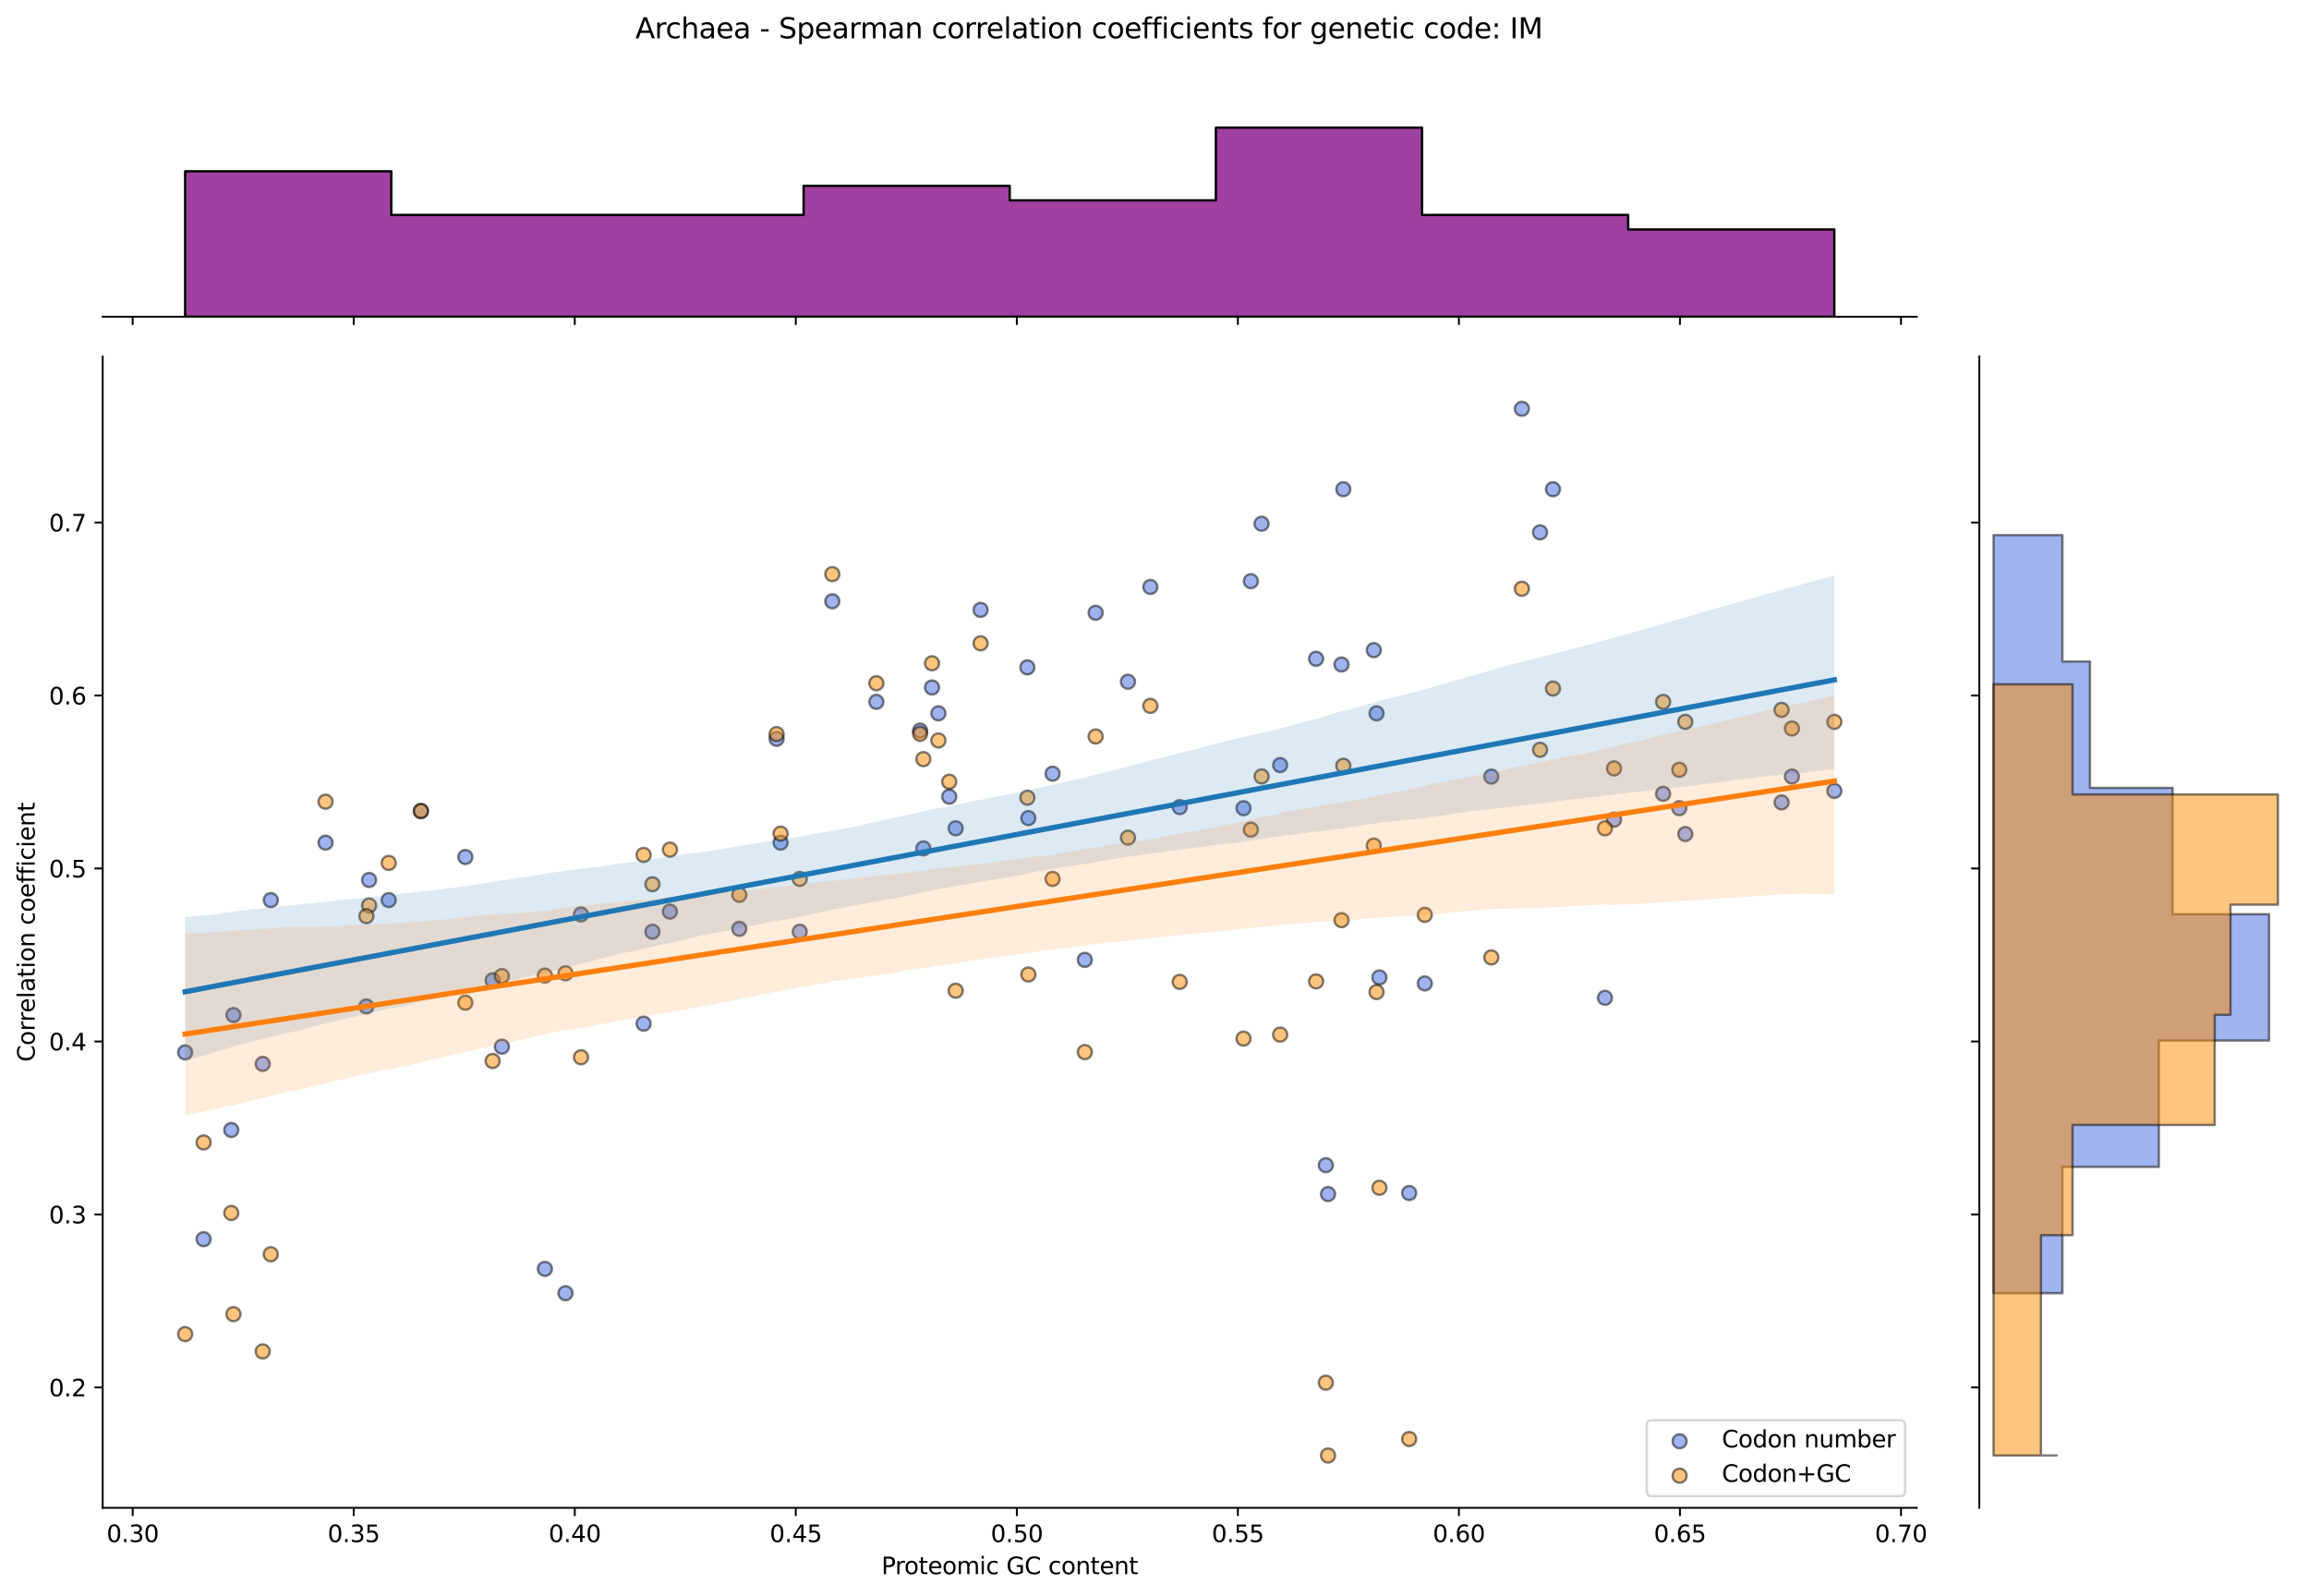 <?xml version="1.0" encoding="utf-8" standalone="no"?>
<!DOCTYPE svg PUBLIC "-//W3C//DTD SVG 1.1//EN"
  "http://www.w3.org/Graphics/SVG/1.1/DTD/svg11.dtd">
<svg xmlns:xlink="http://www.w3.org/1999/xlink" width="984.456pt" height="680.423pt" viewBox="0 0 984.456 680.423" xmlns="http://www.w3.org/2000/svg" version="1.1">
 <defs>
  <style type="text/css">*{stroke-linejoin: round; stroke-linecap: butt}</style>
 </defs>
 <g id="figure_1">
  <g id="patch_1">
   <path d="M 0 680.423 
L 984.456 680.423 
L 984.456 0 
L 0 0 
z
" style="fill: #ffffff"/>
  </g>
  <g id="axes_1">
   <g id="patch_2">
    <path d="M 43.781 642.867 
L 817.232 642.867 
L 817.232 151.966 
L 43.781 151.966 
z
" style="fill: #ffffff"/>
   </g>
   <g id="PathCollection_1">
    <defs>
     <path id="ma33191002f" d="M 0 3 
C 0.796 3 1.559 2.684 2.121 2.121 
C 2.684 1.559 3 0.796 3 0 
C 3 -0.796 2.684 -1.559 2.121 -2.121 
C 1.559 -2.684 0.796 -3 0 -3 
C -0.796 -3 -1.559 -2.684 -2.121 -2.121 
C -2.684 -1.559 -3 -0.796 -3 0 
C -3 0.796 -2.684 1.559 -2.121 2.121 
C -1.559 2.684 -0.796 3 0 3 
z
" style="stroke: #000000; stroke-opacity: 0.5"/>
    </defs>
    <g clip-path="url(#p67f23ee992)">
     <use xlink:href="#ma33191002f" x="247.713" y="389.89" style="fill: #4169e1; fill-opacity: 0.5; stroke: #000000; stroke-opacity: 0.5"/>
     <use xlink:href="#ma33191002f" x="467.131" y="261.259" style="fill: #4169e1; fill-opacity: 0.5; stroke: #000000; stroke-opacity: 0.5"/>
     <use xlink:href="#ma33191002f" x="438.029" y="284.535" style="fill: #4169e1; fill-opacity: 0.5; stroke: #000000; stroke-opacity: 0.5"/>
     <use xlink:href="#ma33191002f" x="157.381" y="375.189" style="fill: #4169e1; fill-opacity: 0.5; stroke: #000000; stroke-opacity: 0.5"/>
     <use xlink:href="#ma33191002f" x="709.075" y="338.437" style="fill: #4169e1; fill-opacity: 0.5; stroke: #000000; stroke-opacity: 0.5"/>
     <use xlink:href="#ma33191002f" x="315.202" y="396.015" style="fill: #4169e1; fill-opacity: 0.5; stroke: #000000; stroke-opacity: 0.5"/>
     <use xlink:href="#ma33191002f" x="165.738" y="383.765" style="fill: #4169e1; fill-opacity: 0.5; stroke: #000000; stroke-opacity: 0.5"/>
     <use xlink:href="#ma33191002f" x="373.649" y="299.235" style="fill: #4169e1; fill-opacity: 0.5; stroke: #000000; stroke-opacity: 0.5"/>
     <use xlink:href="#ma33191002f" x="656.617" y="226.957" style="fill: #4169e1; fill-opacity: 0.5; stroke: #000000; stroke-opacity: 0.5"/>
     <use xlink:href="#ma33191002f" x="241.104" y="551.362" style="fill: #4169e1; fill-opacity: 0.5; stroke: #000000; stroke-opacity: 0.5"/>
     <use xlink:href="#ma33191002f" x="210.037" y="417.945" style="fill: #4169e1; fill-opacity: 0.5; stroke: #000000; stroke-opacity: 0.5"/>
     <use xlink:href="#ma33191002f" x="759.59" y="342.113" style="fill: #4169e1; fill-opacity: 0.5; stroke: #000000; stroke-opacity: 0.5"/>
     <use xlink:href="#ma33191002f" x="438.443" y="348.798" style="fill: #4169e1; fill-opacity: 0.5; stroke: #000000; stroke-opacity: 0.5"/>
     <use xlink:href="#ma33191002f" x="112.007" y="453.593" style="fill: #4169e1; fill-opacity: 0.5; stroke: #000000; stroke-opacity: 0.5"/>
     <use xlink:href="#ma33191002f" x="98.602" y="481.769" style="fill: #4169e1; fill-opacity: 0.5; stroke: #000000; stroke-opacity: 0.5"/>
     <use xlink:href="#ma33191002f" x="585.73" y="277.184" style="fill: #4169e1; fill-opacity: 0.5; stroke: #000000; stroke-opacity: 0.5"/>
     <use xlink:href="#ma33191002f" x="198.4" y="365.389" style="fill: #4169e1; fill-opacity: 0.5; stroke: #000000; stroke-opacity: 0.5"/>
     <use xlink:href="#ma33191002f" x="407.457" y="353.138" style="fill: #4169e1; fill-opacity: 0.5; stroke: #000000; stroke-opacity: 0.5"/>
     <use xlink:href="#ma33191002f" x="718.536" y="355.588" style="fill: #4169e1; fill-opacity: 0.5; stroke: #000000; stroke-opacity: 0.5"/>
     <use xlink:href="#ma33191002f" x="86.805" y="528.322" style="fill: #4169e1; fill-opacity: 0.5; stroke: #000000; stroke-opacity: 0.5"/>
     <use xlink:href="#ma33191002f" x="397.367" y="293.11" style="fill: #4169e1; fill-opacity: 0.5; stroke: #000000; stroke-opacity: 0.5"/>
     <use xlink:href="#ma33191002f" x="354.856" y="256.358" style="fill: #4169e1; fill-opacity: 0.5; stroke: #000000; stroke-opacity: 0.5"/>
     <use xlink:href="#ma33191002f" x="561.13" y="280.86" style="fill: #4169e1; fill-opacity: 0.5; stroke: #000000; stroke-opacity: 0.5"/>
     <use xlink:href="#ma33191002f" x="156.211" y="429.092" style="fill: #4169e1; fill-opacity: 0.5; stroke: #000000; stroke-opacity: 0.5"/>
     <use xlink:href="#ma33191002f" x="648.854" y="174.279" style="fill: #4169e1; fill-opacity: 0.5; stroke: #000000; stroke-opacity: 0.5"/>
     <use xlink:href="#ma33191002f" x="448.771" y="329.862" style="fill: #4169e1; fill-opacity: 0.5; stroke: #000000; stroke-opacity: 0.5"/>
     <use xlink:href="#ma33191002f" x="635.826" y="331.087" style="fill: #4169e1; fill-opacity: 0.5; stroke: #000000; stroke-opacity: 0.5"/>
     <use xlink:href="#ma33191002f" x="502.976" y="344.117" style="fill: #4169e1; fill-opacity: 0.5; stroke: #000000; stroke-opacity: 0.5"/>
     <use xlink:href="#ma33191002f" x="285.621" y="388.665" style="fill: #4169e1; fill-opacity: 0.5; stroke: #000000; stroke-opacity: 0.5"/>
     <use xlink:href="#ma33191002f" x="533.314" y="247.783" style="fill: #4169e1; fill-opacity: 0.5; stroke: #000000; stroke-opacity: 0.5"/>
     <use xlink:href="#ma33191002f" x="462.518" y="409.243" style="fill: #4169e1; fill-opacity: 0.5; stroke: #000000; stroke-opacity: 0.5"/>
     <use xlink:href="#ma33191002f" x="684.279" y="425.417" style="fill: #4169e1; fill-opacity: 0.5; stroke: #000000; stroke-opacity: 0.5"/>
     <use xlink:href="#ma33191002f" x="480.912" y="290.66" style="fill: #4169e1; fill-opacity: 0.5; stroke: #000000; stroke-opacity: 0.5"/>
     <use xlink:href="#ma33191002f" x="278.175" y="397.24" style="fill: #4169e1; fill-opacity: 0.5; stroke: #000000; stroke-opacity: 0.5"/>
     <use xlink:href="#ma33191002f" x="586.907" y="304.136" style="fill: #4169e1; fill-opacity: 0.5; stroke: #000000; stroke-opacity: 0.5"/>
     <use xlink:href="#ma33191002f" x="400.087" y="304.136" style="fill: #4169e1; fill-opacity: 0.5; stroke: #000000; stroke-opacity: 0.5"/>
     <use xlink:href="#ma33191002f" x="213.984" y="446.243" style="fill: #4169e1; fill-opacity: 0.5; stroke: #000000; stroke-opacity: 0.5"/>
     <use xlink:href="#ma33191002f" x="688.156" y="349.463" style="fill: #4169e1; fill-opacity: 0.5; stroke: #000000; stroke-opacity: 0.5"/>
     <use xlink:href="#ma33191002f" x="537.884" y="223.282" style="fill: #4169e1; fill-opacity: 0.5; stroke: #000000; stroke-opacity: 0.5"/>
     <use xlink:href="#ma33191002f" x="588.111" y="416.726" style="fill: #4169e1; fill-opacity: 0.5; stroke: #000000; stroke-opacity: 0.5"/>
     <use xlink:href="#ma33191002f" x="607.466" y="419.291" style="fill: #4169e1; fill-opacity: 0.5; stroke: #000000; stroke-opacity: 0.5"/>
     <use xlink:href="#ma33191002f" x="404.715" y="339.662" style="fill: #4169e1; fill-opacity: 0.5; stroke: #000000; stroke-opacity: 0.5"/>
     <use xlink:href="#ma33191002f" x="572.726" y="208.581" style="fill: #4169e1; fill-opacity: 0.5; stroke: #000000; stroke-opacity: 0.5"/>
     <use xlink:href="#ma33191002f" x="115.445" y="383.765" style="fill: #4169e1; fill-opacity: 0.5; stroke: #000000; stroke-opacity: 0.5"/>
     <use xlink:href="#ma33191002f" x="138.804" y="359.263" style="fill: #4169e1; fill-opacity: 0.5; stroke: #000000; stroke-opacity: 0.5"/>
     <use xlink:href="#ma33191002f" x="530.176" y="344.563" style="fill: #4169e1; fill-opacity: 0.5; stroke: #000000; stroke-opacity: 0.5"/>
     <use xlink:href="#ma33191002f" x="331.112" y="315.002" style="fill: #4169e1; fill-opacity: 0.5; stroke: #000000; stroke-opacity: 0.5"/>
     <use xlink:href="#ma33191002f" x="332.814" y="359.263" style="fill: #4169e1; fill-opacity: 0.5; stroke: #000000; stroke-opacity: 0.5"/>
     <use xlink:href="#ma33191002f" x="763.986" y="331.087" style="fill: #4169e1; fill-opacity: 0.5; stroke: #000000; stroke-opacity: 0.5"/>
     <use xlink:href="#ma33191002f" x="490.462" y="250.233" style="fill: #4169e1; fill-opacity: 0.5; stroke: #000000; stroke-opacity: 0.5"/>
     <use xlink:href="#ma33191002f" x="715.976" y="344.563" style="fill: #4169e1; fill-opacity: 0.5; stroke: #000000; stroke-opacity: 0.5"/>
     <use xlink:href="#ma33191002f" x="179.453" y="345.788" style="fill: #4169e1; fill-opacity: 0.5; stroke: #000000; stroke-opacity: 0.5"/>
     <use xlink:href="#ma33191002f" x="99.545" y="432.767" style="fill: #4169e1; fill-opacity: 0.5; stroke: #000000; stroke-opacity: 0.5"/>
     <use xlink:href="#ma33191002f" x="274.406" y="436.442" style="fill: #4169e1; fill-opacity: 0.5; stroke: #000000; stroke-opacity: 0.5"/>
     <use xlink:href="#ma33191002f" x="340.98" y="397.24" style="fill: #4169e1; fill-opacity: 0.5; stroke: #000000; stroke-opacity: 0.5"/>
     <use xlink:href="#ma33191002f" x="392.284" y="311.486" style="fill: #4169e1; fill-opacity: 0.5; stroke: #000000; stroke-opacity: 0.5"/>
     <use xlink:href="#ma33191002f" x="78.938" y="448.693" style="fill: #4169e1; fill-opacity: 0.5; stroke: #000000; stroke-opacity: 0.5"/>
     <use xlink:href="#ma33191002f" x="600.803" y="508.639" style="fill: #4169e1; fill-opacity: 0.5; stroke: #000000; stroke-opacity: 0.5"/>
     <use xlink:href="#ma33191002f" x="393.681" y="361.713" style="fill: #4169e1; fill-opacity: 0.5; stroke: #000000; stroke-opacity: 0.5"/>
     <use xlink:href="#ma33191002f" x="662.112" y="208.581" style="fill: #4169e1; fill-opacity: 0.5; stroke: #000000; stroke-opacity: 0.5"/>
     <use xlink:href="#ma33191002f" x="545.799" y="326.187" style="fill: #4169e1; fill-opacity: 0.5; stroke: #000000; stroke-opacity: 0.5"/>
     <use xlink:href="#ma33191002f" x="565.27" y="496.783" style="fill: #4169e1; fill-opacity: 0.5; stroke: #000000; stroke-opacity: 0.5"/>
     <use xlink:href="#ma33191002f" x="782.075" y="337.212" style="fill: #4169e1; fill-opacity: 0.5; stroke: #000000; stroke-opacity: 0.5"/>
     <use xlink:href="#ma33191002f" x="571.962" y="283.31" style="fill: #4169e1; fill-opacity: 0.5; stroke: #000000; stroke-opacity: 0.5"/>
     <use xlink:href="#ma33191002f" x="418.083" y="260.034" style="fill: #4169e1; fill-opacity: 0.5; stroke: #000000; stroke-opacity: 0.5"/>
     <use xlink:href="#ma33191002f" x="566.221" y="509.08" style="fill: #4169e1; fill-opacity: 0.5; stroke: #000000; stroke-opacity: 0.5"/>
     <use xlink:href="#ma33191002f" x="232.321" y="540.977" style="fill: #4169e1; fill-opacity: 0.5; stroke: #000000; stroke-opacity: 0.5"/>
    </g>
   </g>
   <g id="PathCollection_2">
    <defs>
     <path id="ma50114cb31" d="M 0 3 
C 0.796 3 1.559 2.684 2.121 2.121 
C 2.684 1.559 3 0.796 3 0 
C 3 -0.796 2.684 -1.559 2.121 -2.121 
C 1.559 -2.684 0.796 -3 0 -3 
C -0.796 -3 -1.559 -2.684 -2.121 -2.121 
C -2.684 -1.559 -3 -0.796 -3 0 
C -3 0.796 -2.684 1.559 -2.121 2.121 
C -1.559 2.684 -0.796 3 0 3 
z
" style="stroke: #000000; stroke-opacity: 0.5"/>
    </defs>
    <g clip-path="url(#p67f23ee992)">
     <use xlink:href="#ma50114cb31" x="247.713" y="450.76" style="fill: #ff8c00; fill-opacity: 0.5; stroke: #000000; stroke-opacity: 0.5"/>
     <use xlink:href="#ma50114cb31" x="467.131" y="314.001" style="fill: #ff8c00; fill-opacity: 0.5; stroke: #000000; stroke-opacity: 0.5"/>
     <use xlink:href="#ma50114cb31" x="438.029" y="340.104" style="fill: #ff8c00; fill-opacity: 0.5; stroke: #000000; stroke-opacity: 0.5"/>
     <use xlink:href="#ma50114cb31" x="157.381" y="386.069" style="fill: #ff8c00; fill-opacity: 0.5; stroke: #000000; stroke-opacity: 0.5"/>
     <use xlink:href="#ma50114cb31" x="709.075" y="299.247" style="fill: #ff8c00; fill-opacity: 0.5; stroke: #000000; stroke-opacity: 0.5"/>
     <use xlink:href="#ma50114cb31" x="315.202" y="381.529" style="fill: #ff8c00; fill-opacity: 0.5; stroke: #000000; stroke-opacity: 0.5"/>
     <use xlink:href="#ma50114cb31" x="165.738" y="367.91" style="fill: #ff8c00; fill-opacity: 0.5; stroke: #000000; stroke-opacity: 0.5"/>
     <use xlink:href="#ma50114cb31" x="373.649" y="291.302" style="fill: #ff8c00; fill-opacity: 0.5; stroke: #000000; stroke-opacity: 0.5"/>
     <use xlink:href="#ma50114cb31" x="656.617" y="319.676" style="fill: #ff8c00; fill-opacity: 0.5; stroke: #000000; stroke-opacity: 0.5"/>
     <use xlink:href="#ma50114cb31" x="241.104" y="414.963" style="fill: #ff8c00; fill-opacity: 0.5; stroke: #000000; stroke-opacity: 0.5"/>
     <use xlink:href="#ma50114cb31" x="210.037" y="452.355" style="fill: #ff8c00; fill-opacity: 0.5; stroke: #000000; stroke-opacity: 0.5"/>
     <use xlink:href="#ma50114cb31" x="759.59" y="302.652" style="fill: #ff8c00; fill-opacity: 0.5; stroke: #000000; stroke-opacity: 0.5"/>
     <use xlink:href="#ma50114cb31" x="438.443" y="415.489" style="fill: #ff8c00; fill-opacity: 0.5; stroke: #000000; stroke-opacity: 0.5"/>
     <use xlink:href="#ma50114cb31" x="112.007" y="576.17" style="fill: #ff8c00; fill-opacity: 0.5; stroke: #000000; stroke-opacity: 0.5"/>
     <use xlink:href="#ma50114cb31" x="98.602" y="517.153" style="fill: #ff8c00; fill-opacity: 0.5; stroke: #000000; stroke-opacity: 0.5"/>
     <use xlink:href="#ma50114cb31" x="585.73" y="360.533" style="fill: #ff8c00; fill-opacity: 0.5; stroke: #000000; stroke-opacity: 0.5"/>
     <use xlink:href="#ma50114cb31" x="198.4" y="427.494" style="fill: #ff8c00; fill-opacity: 0.5; stroke: #000000; stroke-opacity: 0.5"/>
     <use xlink:href="#ma50114cb31" x="407.457" y="422.387" style="fill: #ff8c00; fill-opacity: 0.5; stroke: #000000; stroke-opacity: 0.5"/>
     <use xlink:href="#ma50114cb31" x="718.536" y="307.759" style="fill: #ff8c00; fill-opacity: 0.5; stroke: #000000; stroke-opacity: 0.5"/>
     <use xlink:href="#ma50114cb31" x="86.805" y="487.078" style="fill: #ff8c00; fill-opacity: 0.5; stroke: #000000; stroke-opacity: 0.5"/>
     <use xlink:href="#ma50114cb31" x="397.367" y="282.79" style="fill: #ff8c00; fill-opacity: 0.5; stroke: #000000; stroke-opacity: 0.5"/>
     <use xlink:href="#ma50114cb31" x="354.856" y="244.77" style="fill: #ff8c00; fill-opacity: 0.5; stroke: #000000; stroke-opacity: 0.5"/>
     <use xlink:href="#ma50114cb31" x="561.13" y="418.414" style="fill: #ff8c00; fill-opacity: 0.5; stroke: #000000; stroke-opacity: 0.5"/>
     <use xlink:href="#ma50114cb31" x="156.211" y="390.609" style="fill: #ff8c00; fill-opacity: 0.5; stroke: #000000; stroke-opacity: 0.5"/>
     <use xlink:href="#ma50114cb31" x="648.854" y="251.012" style="fill: #ff8c00; fill-opacity: 0.5; stroke: #000000; stroke-opacity: 0.5"/>
     <use xlink:href="#ma50114cb31" x="448.771" y="374.72" style="fill: #ff8c00; fill-opacity: 0.5; stroke: #000000; stroke-opacity: 0.5"/>
     <use xlink:href="#ma50114cb31" x="635.826" y="408.2" style="fill: #ff8c00; fill-opacity: 0.5; stroke: #000000; stroke-opacity: 0.5"/>
     <use xlink:href="#ma50114cb31" x="502.976" y="418.62" style="fill: #ff8c00; fill-opacity: 0.5; stroke: #000000; stroke-opacity: 0.5"/>
     <use xlink:href="#ma50114cb31" x="285.621" y="362.236" style="fill: #ff8c00; fill-opacity: 0.5; stroke: #000000; stroke-opacity: 0.5"/>
     <use xlink:href="#ma50114cb31" x="533.314" y="353.724" style="fill: #ff8c00; fill-opacity: 0.5; stroke: #000000; stroke-opacity: 0.5"/>
     <use xlink:href="#ma50114cb31" x="462.518" y="448.555" style="fill: #ff8c00; fill-opacity: 0.5; stroke: #000000; stroke-opacity: 0.5"/>
     <use xlink:href="#ma50114cb31" x="684.279" y="353.156" style="fill: #ff8c00; fill-opacity: 0.5; stroke: #000000; stroke-opacity: 0.5"/>
     <use xlink:href="#ma50114cb31" x="480.912" y="357.128" style="fill: #ff8c00; fill-opacity: 0.5; stroke: #000000; stroke-opacity: 0.5"/>
     <use xlink:href="#ma50114cb31" x="278.175" y="376.99" style="fill: #ff8c00; fill-opacity: 0.5; stroke: #000000; stroke-opacity: 0.5"/>
     <use xlink:href="#ma50114cb31" x="586.907" y="422.954" style="fill: #ff8c00; fill-opacity: 0.5; stroke: #000000; stroke-opacity: 0.5"/>
     <use xlink:href="#ma50114cb31" x="400.087" y="315.703" style="fill: #ff8c00; fill-opacity: 0.5; stroke: #000000; stroke-opacity: 0.5"/>
     <use xlink:href="#ma50114cb31" x="213.984" y="416.145" style="fill: #ff8c00; fill-opacity: 0.5; stroke: #000000; stroke-opacity: 0.5"/>
     <use xlink:href="#ma50114cb31" x="688.156" y="327.62" style="fill: #ff8c00; fill-opacity: 0.5; stroke: #000000; stroke-opacity: 0.5"/>
     <use xlink:href="#ma50114cb31" x="537.884" y="331.025" style="fill: #ff8c00; fill-opacity: 0.5; stroke: #000000; stroke-opacity: 0.5"/>
     <use xlink:href="#ma50114cb31" x="588.111" y="506.414" style="fill: #ff8c00; fill-opacity: 0.5; stroke: #000000; stroke-opacity: 0.5"/>
     <use xlink:href="#ma50114cb31" x="607.466" y="390.041" style="fill: #ff8c00; fill-opacity: 0.5; stroke: #000000; stroke-opacity: 0.5"/>
     <use xlink:href="#ma50114cb31" x="404.715" y="333.295" style="fill: #ff8c00; fill-opacity: 0.5; stroke: #000000; stroke-opacity: 0.5"/>
     <use xlink:href="#ma50114cb31" x="572.726" y="326.485" style="fill: #ff8c00; fill-opacity: 0.5; stroke: #000000; stroke-opacity: 0.5"/>
     <use xlink:href="#ma50114cb31" x="115.445" y="534.745" style="fill: #ff8c00; fill-opacity: 0.5; stroke: #000000; stroke-opacity: 0.5"/>
     <use xlink:href="#ma50114cb31" x="138.804" y="341.807" style="fill: #ff8c00; fill-opacity: 0.5; stroke: #000000; stroke-opacity: 0.5"/>
     <use xlink:href="#ma50114cb31" x="530.176" y="442.815" style="fill: #ff8c00; fill-opacity: 0.5; stroke: #000000; stroke-opacity: 0.5"/>
     <use xlink:href="#ma50114cb31" x="331.112" y="312.99" style="fill: #ff8c00; fill-opacity: 0.5; stroke: #000000; stroke-opacity: 0.5"/>
     <use xlink:href="#ma50114cb31" x="332.814" y="355.426" style="fill: #ff8c00; fill-opacity: 0.5; stroke: #000000; stroke-opacity: 0.5"/>
     <use xlink:href="#ma50114cb31" x="763.986" y="310.596" style="fill: #ff8c00; fill-opacity: 0.5; stroke: #000000; stroke-opacity: 0.5"/>
     <use xlink:href="#ma50114cb31" x="490.462" y="300.949" style="fill: #ff8c00; fill-opacity: 0.5; stroke: #000000; stroke-opacity: 0.5"/>
     <use xlink:href="#ma50114cb31" x="715.976" y="328.188" style="fill: #ff8c00; fill-opacity: 0.5; stroke: #000000; stroke-opacity: 0.5"/>
     <use xlink:href="#ma50114cb31" x="179.453" y="345.779" style="fill: #ff8c00; fill-opacity: 0.5; stroke: #000000; stroke-opacity: 0.5"/>
     <use xlink:href="#ma50114cb31" x="99.545" y="560.281" style="fill: #ff8c00; fill-opacity: 0.5; stroke: #000000; stroke-opacity: 0.5"/>
     <use xlink:href="#ma50114cb31" x="274.406" y="364.505" style="fill: #ff8c00; fill-opacity: 0.5; stroke: #000000; stroke-opacity: 0.5"/>
     <use xlink:href="#ma50114cb31" x="340.98" y="374.72" style="fill: #ff8c00; fill-opacity: 0.5; stroke: #000000; stroke-opacity: 0.5"/>
     <use xlink:href="#ma50114cb31" x="392.284" y="312.866" style="fill: #ff8c00; fill-opacity: 0.5; stroke: #000000; stroke-opacity: 0.5"/>
     <use xlink:href="#ma50114cb31" x="78.938" y="568.793" style="fill: #ff8c00; fill-opacity: 0.5; stroke: #000000; stroke-opacity: 0.5"/>
     <use xlink:href="#ma50114cb31" x="600.803" y="613.528" style="fill: #ff8c00; fill-opacity: 0.5; stroke: #000000; stroke-opacity: 0.5"/>
     <use xlink:href="#ma50114cb31" x="393.681" y="323.648" style="fill: #ff8c00; fill-opacity: 0.5; stroke: #000000; stroke-opacity: 0.5"/>
     <use xlink:href="#ma50114cb31" x="662.112" y="293.572" style="fill: #ff8c00; fill-opacity: 0.5; stroke: #000000; stroke-opacity: 0.5"/>
     <use xlink:href="#ma50114cb31" x="545.799" y="441.113" style="fill: #ff8c00; fill-opacity: 0.5; stroke: #000000; stroke-opacity: 0.5"/>
     <use xlink:href="#ma50114cb31" x="565.27" y="589.509" style="fill: #ff8c00; fill-opacity: 0.5; stroke: #000000; stroke-opacity: 0.5"/>
     <use xlink:href="#ma50114cb31" x="782.075" y="307.759" style="fill: #ff8c00; fill-opacity: 0.5; stroke: #000000; stroke-opacity: 0.5"/>
     <use xlink:href="#ma50114cb31" x="571.962" y="392.311" style="fill: #ff8c00; fill-opacity: 0.5; stroke: #000000; stroke-opacity: 0.5"/>
     <use xlink:href="#ma50114cb31" x="418.083" y="274.279" style="fill: #ff8c00; fill-opacity: 0.5; stroke: #000000; stroke-opacity: 0.5"/>
     <use xlink:href="#ma50114cb31" x="566.221" y="620.553" style="fill: #ff8c00; fill-opacity: 0.5; stroke: #000000; stroke-opacity: 0.5"/>
     <use xlink:href="#ma50114cb31" x="232.321" y="415.941" style="fill: #ff8c00; fill-opacity: 0.5; stroke: #000000; stroke-opacity: 0.5"/>
    </g>
   </g>
   <g id="PolyCollection_1">
    <path d="M 78.938 391.078 
L 78.938 452.402 
L 86.04 450.249 
L 93.143 448.096 
L 100.245 445.942 
L 107.348 444.147 
L 114.45 442.304 
L 121.552 440.664 
L 128.655 439.016 
L 135.757 437.112 
L 142.86 435.414 
L 149.962 433.723 
L 157.064 432.031 
L 164.167 430.395 
L 171.269 428.935 
L 178.372 427.309 
L 185.474 425.68 
L 192.576 424.047 
L 199.679 422.367 
L 206.781 420.682 
L 213.884 419.063 
L 220.986 417.443 
L 228.088 415.772 
L 235.191 414.187 
L 242.293 412.344 
L 249.396 410.5 
L 256.498 408.657 
L 263.6 406.813 
L 270.703 405.303 
L 277.805 403.722 
L 284.908 402.161 
L 292.01 400.658 
L 299.112 398.803 
L 306.215 397.492 
L 313.317 396.302 
L 320.419 394.774 
L 327.522 393.169 
L 334.624 392.077 
L 341.727 390.841 
L 348.829 389.077 
L 355.931 387.618 
L 363.034 386.346 
L 370.136 384.956 
L 377.239 383.736 
L 384.341 382.431 
L 391.443 380.908 
L 398.546 379.351 
L 405.648 378.032 
L 412.751 376.956 
L 419.853 375.619 
L 426.955 374.492 
L 434.058 373.299 
L 441.16 371.746 
L 448.263 370.53 
L 455.365 369.391 
L 462.467 368.388 
L 469.57 367.105 
L 476.672 365.912 
L 483.775 364.895 
L 490.877 363.895 
L 497.979 362.951 
L 505.082 362.012 
L 512.184 361.056 
L 519.287 360.128 
L 526.389 359.382 
L 533.491 358.418 
L 540.594 357.275 
L 547.696 356.26 
L 554.799 355.369 
L 561.901 354.47 
L 569.003 353.571 
L 576.106 352.672 
L 583.208 351.529 
L 590.31 350.494 
L 597.413 349.789 
L 604.515 349.085 
L 611.618 348.183 
L 618.72 347.138 
L 625.822 346.052 
L 632.925 345.26 
L 640.027 344.467 
L 647.13 343.67 
L 654.232 342.863 
L 661.334 341.973 
L 668.437 341.029 
L 675.539 340.192 
L 682.642 339.374 
L 689.744 338.554 
L 696.846 337.731 
L 703.949 336.879 
L 711.051 336.155 
L 718.154 335.422 
L 725.256 334.507 
L 732.358 333.588 
L 739.461 332.597 
L 746.563 331.762 
L 753.666 330.851 
L 760.768 330.169 
L 767.87 329.533 
L 774.973 328.714 
L 782.075 327.889 
L 782.075 245.365 
L 782.075 245.365 
L 774.973 247.308 
L 767.87 249.253 
L 760.768 251.197 
L 753.666 253.141 
L 746.563 255.141 
L 739.461 257.159 
L 732.358 259.181 
L 725.256 261.203 
L 718.154 263.288 
L 711.051 265.375 
L 703.949 267.464 
L 696.846 269.518 
L 689.744 271.387 
L 682.642 273.44 
L 675.539 275.344 
L 668.437 277.188 
L 661.334 279 
L 654.232 280.815 
L 647.13 282.629 
L 640.027 284.468 
L 632.925 286.566 
L 625.822 288.583 
L 618.72 290.635 
L 611.618 292.692 
L 604.515 294.752 
L 597.413 296.508 
L 590.31 298.189 
L 583.208 300.244 
L 576.106 302.303 
L 569.003 303.985 
L 561.901 306.328 
L 554.799 308.135 
L 547.696 310.091 
L 540.594 311.871 
L 533.491 313.479 
L 526.389 315.192 
L 519.287 316.841 
L 512.184 318.78 
L 505.082 320.533 
L 497.979 322.372 
L 490.877 324.084 
L 483.775 326.095 
L 476.672 327.85 
L 469.57 329.718 
L 462.467 331.483 
L 455.365 333.046 
L 448.263 334.727 
L 441.16 336.252 
L 434.058 337.765 
L 426.955 339.249 
L 419.853 340.656 
L 412.751 341.995 
L 405.648 343.709 
L 398.546 344.851 
L 391.443 346.414 
L 384.341 347.967 
L 377.239 349.534 
L 370.136 351.104 
L 363.034 352.74 
L 355.931 354.154 
L 348.829 355.189 
L 341.727 356.587 
L 334.624 357.619 
L 327.522 358.776 
L 320.419 359.811 
L 313.317 360.984 
L 306.215 362.313 
L 299.112 363.294 
L 292.01 364.177 
L 284.908 365.2 
L 277.805 366.284 
L 270.703 367.351 
L 263.6 368.205 
L 256.498 369.375 
L 249.396 370.151 
L 242.293 371.091 
L 235.191 372.08 
L 228.088 373.282 
L 220.986 374.372 
L 213.884 375.331 
L 206.781 376.494 
L 199.679 377.617 
L 192.576 378.569 
L 185.474 379.512 
L 178.372 380.271 
L 171.269 381.062 
L 164.167 381.767 
L 157.064 382.517 
L 149.962 383.269 
L 142.86 384.02 
L 135.757 384.771 
L 128.655 385.523 
L 121.552 386.274 
L 114.45 387.026 
L 107.348 387.781 
L 100.245 388.543 
L 93.143 389.587 
L 86.04 390.38 
L 78.938 391.078 
z
" clip-path="url(#p67f23ee992)" style="fill: #1f77b4; fill-opacity: 0.15"/>
   </g>
   <g id="PolyCollection_2">
    <path d="M 78.938 397.903 
L 78.938 475.611 
L 86.04 474.08 
L 93.143 472.554 
L 100.245 471.027 
L 107.348 469.303 
L 114.45 467.525 
L 121.552 465.747 
L 128.655 464.349 
L 135.757 462.627 
L 142.86 460.905 
L 149.962 459.183 
L 157.064 457.578 
L 164.167 456.119 
L 171.269 454.776 
L 178.372 453.196 
L 185.474 451.512 
L 192.576 449.826 
L 199.679 448.167 
L 206.781 446.674 
L 213.884 444.982 
L 220.986 443.56 
L 228.088 441.897 
L 235.191 440.182 
L 242.293 439.028 
L 249.396 438.022 
L 256.498 436.615 
L 263.6 435.221 
L 270.703 433.985 
L 277.805 432.775 
L 284.908 431.653 
L 292.01 430.442 
L 299.112 429.066 
L 306.215 427.733 
L 313.317 426.373 
L 320.419 424.908 
L 327.522 423.587 
L 334.624 422.14 
L 341.727 420.713 
L 348.829 419.611 
L 355.931 418.206 
L 363.034 417.328 
L 370.136 416.304 
L 377.239 415.435 
L 384.341 414.098 
L 391.443 413.103 
L 398.546 411.996 
L 405.648 410.968 
L 412.751 409.854 
L 419.853 408.793 
L 426.955 407.848 
L 434.058 407.022 
L 441.16 405.926 
L 448.263 404.837 
L 455.365 404.139 
L 462.467 402.955 
L 469.57 402.176 
L 476.672 401.444 
L 483.775 400.746 
L 490.877 399.986 
L 497.979 399.228 
L 505.082 398.368 
L 512.184 397.751 
L 519.287 397.244 
L 526.389 396.348 
L 533.491 395.626 
L 540.594 394.895 
L 547.696 394.051 
L 554.799 393.69 
L 561.901 393.13 
L 569.003 392.682 
L 576.106 392.315 
L 583.208 391.577 
L 590.31 391.131 
L 597.413 390.611 
L 604.515 390.266 
L 611.618 389.833 
L 618.72 389.015 
L 625.822 388.403 
L 632.925 387.685 
L 640.027 387.456 
L 647.13 387.308 
L 654.232 387.159 
L 661.334 386.797 
L 668.437 386.552 
L 675.539 386.043 
L 682.642 385.723 
L 689.744 385.761 
L 696.846 385.501 
L 703.949 385.026 
L 711.051 384.551 
L 718.154 384.085 
L 725.256 383.618 
L 732.358 383.152 
L 739.461 382.685 
L 746.563 382.219 
L 753.666 381.747 
L 760.768 381.264 
L 767.87 381.016 
L 774.973 381.142 
L 782.075 381.268 
L 782.075 296.432 
L 782.075 296.432 
L 774.973 298.183 
L 767.87 299.703 
L 760.768 301.226 
L 753.666 302.826 
L 746.563 304.54 
L 739.461 306.259 
L 732.358 307.98 
L 725.256 309.7 
L 718.154 311.163 
L 711.051 312.727 
L 703.949 314.486 
L 696.846 316.246 
L 689.744 317.885 
L 682.642 319.599 
L 675.539 321.304 
L 668.437 322.61 
L 661.334 323.916 
L 654.232 325.55 
L 647.13 326.838 
L 640.027 328.461 
L 632.925 329.918 
L 625.822 331.284 
L 618.72 332.719 
L 611.618 334.062 
L 604.515 335.726 
L 597.413 337.153 
L 590.31 338.591 
L 583.208 340.02 
L 576.106 341.423 
L 569.003 342.578 
L 561.901 343.735 
L 554.799 344.95 
L 547.696 346.29 
L 540.594 347.84 
L 533.491 349.394 
L 526.389 350.953 
L 519.287 352.44 
L 512.184 353.815 
L 505.082 355.085 
L 497.979 356.319 
L 490.877 357.626 
L 483.775 358.891 
L 476.672 359.793 
L 469.57 360.921 
L 462.467 361.947 
L 455.365 363.213 
L 448.263 364.473 
L 441.16 365.182 
L 434.058 366.256 
L 426.955 367.055 
L 419.853 368.005 
L 412.751 368.928 
L 405.648 369.631 
L 398.546 370.485 
L 391.443 371.408 
L 384.341 372.452 
L 377.239 373.053 
L 370.136 373.8 
L 363.034 374.558 
L 355.931 375.444 
L 348.829 376.12 
L 341.727 376.781 
L 334.624 377.769 
L 327.522 378.609 
L 320.419 379.491 
L 313.317 380.167 
L 306.215 380.58 
L 299.112 381.227 
L 292.01 381.919 
L 284.908 382.537 
L 277.805 383.212 
L 270.703 383.901 
L 263.6 384.576 
L 256.498 385.25 
L 249.396 385.932 
L 242.293 386.782 
L 235.191 387.877 
L 228.088 388.721 
L 220.986 389.301 
L 213.884 389.66 
L 206.781 390.046 
L 199.679 390.863 
L 192.576 391.647 
L 185.474 392.429 
L 178.372 392.937 
L 171.269 393.444 
L 164.167 393.934 
L 157.064 394.226 
L 149.962 394.523 
L 142.86 394.814 
L 135.757 395.105 
L 128.655 395.175 
L 121.552 395.317 
L 114.45 395.866 
L 107.348 396.282 
L 100.245 396.759 
L 93.143 397.289 
L 86.04 397.819 
L 78.938 397.903 
z
" clip-path="url(#p67f23ee992)" style="fill: #ff7f0e; fill-opacity: 0.15"/>
   </g>
   <g id="matplotlib.axis_1">
    <g id="xtick_1">
     <g id="line2d_1">
      <defs>
       <path id="m1d3410d202" d="M 0 0 
L 0 3.5 
" style="stroke: #000000; stroke-width: 0.8"/>
      </defs>
      <g>
       <use xlink:href="#m1d3410d202" x="56.568" y="642.867" style="stroke: #000000; stroke-width: 0.8"/>
      </g>
     </g>
     <g id="text_1">
      <!-- 0.30 -->
      <g transform="translate(45.435 657.465) scale(0.1 -0.1)">
       <defs>
        <path id="DejaVuSans-30" d="M 2034 4250 
Q 1547 4250 1301 3770 
Q 1056 3291 1056 2328 
Q 1056 1369 1301 889 
Q 1547 409 2034 409 
Q 2525 409 2770 889 
Q 3016 1369 3016 2328 
Q 3016 3291 2770 3770 
Q 2525 4250 2034 4250 
z
M 2034 4750 
Q 2819 4750 3233 4129 
Q 3647 3509 3647 2328 
Q 3647 1150 3233 529 
Q 2819 -91 2034 -91 
Q 1250 -91 836 529 
Q 422 1150 422 2328 
Q 422 3509 836 4129 
Q 1250 4750 2034 4750 
z
" transform="scale(0.016)"/>
        <path id="DejaVuSans-2e" d="M 684 794 
L 1344 794 
L 1344 0 
L 684 0 
L 684 794 
z
" transform="scale(0.016)"/>
        <path id="DejaVuSans-33" d="M 2597 2516 
Q 3050 2419 3304 2112 
Q 3559 1806 3559 1356 
Q 3559 666 3084 287 
Q 2609 -91 1734 -91 
Q 1441 -91 1130 -33 
Q 819 25 488 141 
L 488 750 
Q 750 597 1062 519 
Q 1375 441 1716 441 
Q 2309 441 2620 675 
Q 2931 909 2931 1356 
Q 2931 1769 2642 2001 
Q 2353 2234 1838 2234 
L 1294 2234 
L 1294 2753 
L 1863 2753 
Q 2328 2753 2575 2939 
Q 2822 3125 2822 3475 
Q 2822 3834 2567 4026 
Q 2313 4219 1838 4219 
Q 1578 4219 1281 4162 
Q 984 4106 628 3988 
L 628 4550 
Q 988 4650 1302 4700 
Q 1616 4750 1894 4750 
Q 2613 4750 3031 4423 
Q 3450 4097 3450 3541 
Q 3450 3153 3228 2886 
Q 3006 2619 2597 2516 
z
" transform="scale(0.016)"/>
       </defs>
       <use xlink:href="#DejaVuSans-30"/>
       <use xlink:href="#DejaVuSans-2e" x="63.623"/>
       <use xlink:href="#DejaVuSans-33" x="95.41"/>
       <use xlink:href="#DejaVuSans-30" x="159.033"/>
      </g>
     </g>
    </g>
    <g id="xtick_2">
     <g id="line2d_2">
      <g>
       <use xlink:href="#m1d3410d202" x="150.81" y="642.867" style="stroke: #000000; stroke-width: 0.8"/>
      </g>
     </g>
     <g id="text_2">
      <!-- 0.35 -->
      <g transform="translate(139.677 657.465) scale(0.1 -0.1)">
       <defs>
        <path id="DejaVuSans-35" d="M 691 4666 
L 3169 4666 
L 3169 4134 
L 1269 4134 
L 1269 2991 
Q 1406 3038 1543 3061 
Q 1681 3084 1819 3084 
Q 2600 3084 3056 2656 
Q 3513 2228 3513 1497 
Q 3513 744 3044 326 
Q 2575 -91 1722 -91 
Q 1428 -91 1123 -41 
Q 819 9 494 109 
L 494 744 
Q 775 591 1075 516 
Q 1375 441 1709 441 
Q 2250 441 2565 725 
Q 2881 1009 2881 1497 
Q 2881 1984 2565 2268 
Q 2250 2553 1709 2553 
Q 1456 2553 1204 2497 
Q 953 2441 691 2322 
L 691 4666 
z
" transform="scale(0.016)"/>
       </defs>
       <use xlink:href="#DejaVuSans-30"/>
       <use xlink:href="#DejaVuSans-2e" x="63.623"/>
       <use xlink:href="#DejaVuSans-33" x="95.41"/>
       <use xlink:href="#DejaVuSans-35" x="159.033"/>
      </g>
     </g>
    </g>
    <g id="xtick_3">
     <g id="line2d_3">
      <g>
       <use xlink:href="#m1d3410d202" x="245.051" y="642.867" style="stroke: #000000; stroke-width: 0.8"/>
      </g>
     </g>
     <g id="text_3">
      <!-- 0.40 -->
      <g transform="translate(233.918 657.465) scale(0.1 -0.1)">
       <defs>
        <path id="DejaVuSans-34" d="M 2419 4116 
L 825 1625 
L 2419 1625 
L 2419 4116 
z
M 2253 4666 
L 3047 4666 
L 3047 1625 
L 3713 1625 
L 3713 1100 
L 3047 1100 
L 3047 0 
L 2419 0 
L 2419 1100 
L 313 1100 
L 313 1709 
L 2253 4666 
z
" transform="scale(0.016)"/>
       </defs>
       <use xlink:href="#DejaVuSans-30"/>
       <use xlink:href="#DejaVuSans-2e" x="63.623"/>
       <use xlink:href="#DejaVuSans-34" x="95.41"/>
       <use xlink:href="#DejaVuSans-30" x="159.033"/>
      </g>
     </g>
    </g>
    <g id="xtick_4">
     <g id="line2d_4">
      <g>
       <use xlink:href="#m1d3410d202" x="339.293" y="642.867" style="stroke: #000000; stroke-width: 0.8"/>
      </g>
     </g>
     <g id="text_4">
      <!-- 0.45 -->
      <g transform="translate(328.16 657.465) scale(0.1 -0.1)">
       <use xlink:href="#DejaVuSans-30"/>
       <use xlink:href="#DejaVuSans-2e" x="63.623"/>
       <use xlink:href="#DejaVuSans-34" x="95.41"/>
       <use xlink:href="#DejaVuSans-35" x="159.033"/>
      </g>
     </g>
    </g>
    <g id="xtick_5">
     <g id="line2d_5">
      <g>
       <use xlink:href="#m1d3410d202" x="433.534" y="642.867" style="stroke: #000000; stroke-width: 0.8"/>
      </g>
     </g>
     <g id="text_5">
      <!-- 0.50 -->
      <g transform="translate(422.402 657.465) scale(0.1 -0.1)">
       <use xlink:href="#DejaVuSans-30"/>
       <use xlink:href="#DejaVuSans-2e" x="63.623"/>
       <use xlink:href="#DejaVuSans-35" x="95.41"/>
       <use xlink:href="#DejaVuSans-30" x="159.033"/>
      </g>
     </g>
    </g>
    <g id="xtick_6">
     <g id="line2d_6">
      <g>
       <use xlink:href="#m1d3410d202" x="527.776" y="642.867" style="stroke: #000000; stroke-width: 0.8"/>
      </g>
     </g>
     <g id="text_6">
      <!-- 0.55 -->
      <g transform="translate(516.643 657.465) scale(0.1 -0.1)">
       <use xlink:href="#DejaVuSans-30"/>
       <use xlink:href="#DejaVuSans-2e" x="63.623"/>
       <use xlink:href="#DejaVuSans-35" x="95.41"/>
       <use xlink:href="#DejaVuSans-35" x="159.033"/>
      </g>
     </g>
    </g>
    <g id="xtick_7">
     <g id="line2d_7">
      <g>
       <use xlink:href="#m1d3410d202" x="622.018" y="642.867" style="stroke: #000000; stroke-width: 0.8"/>
      </g>
     </g>
     <g id="text_7">
      <!-- 0.60 -->
      <g transform="translate(610.885 657.465) scale(0.1 -0.1)">
       <defs>
        <path id="DejaVuSans-36" d="M 2113 2584 
Q 1688 2584 1439 2293 
Q 1191 2003 1191 1497 
Q 1191 994 1439 701 
Q 1688 409 2113 409 
Q 2538 409 2786 701 
Q 3034 994 3034 1497 
Q 3034 2003 2786 2293 
Q 2538 2584 2113 2584 
z
M 3366 4563 
L 3366 3988 
Q 3128 4100 2886 4159 
Q 2644 4219 2406 4219 
Q 1781 4219 1451 3797 
Q 1122 3375 1075 2522 
Q 1259 2794 1537 2939 
Q 1816 3084 2150 3084 
Q 2853 3084 3261 2657 
Q 3669 2231 3669 1497 
Q 3669 778 3244 343 
Q 2819 -91 2113 -91 
Q 1303 -91 875 529 
Q 447 1150 447 2328 
Q 447 3434 972 4092 
Q 1497 4750 2381 4750 
Q 2619 4750 2861 4703 
Q 3103 4656 3366 4563 
z
" transform="scale(0.016)"/>
       </defs>
       <use xlink:href="#DejaVuSans-30"/>
       <use xlink:href="#DejaVuSans-2e" x="63.623"/>
       <use xlink:href="#DejaVuSans-36" x="95.41"/>
       <use xlink:href="#DejaVuSans-30" x="159.033"/>
      </g>
     </g>
    </g>
    <g id="xtick_8">
     <g id="line2d_8">
      <g>
       <use xlink:href="#m1d3410d202" x="716.259" y="642.867" style="stroke: #000000; stroke-width: 0.8"/>
      </g>
     </g>
     <g id="text_8">
      <!-- 0.65 -->
      <g transform="translate(705.127 657.465) scale(0.1 -0.1)">
       <use xlink:href="#DejaVuSans-30"/>
       <use xlink:href="#DejaVuSans-2e" x="63.623"/>
       <use xlink:href="#DejaVuSans-36" x="95.41"/>
       <use xlink:href="#DejaVuSans-35" x="159.033"/>
      </g>
     </g>
    </g>
    <g id="xtick_9">
     <g id="line2d_9">
      <g>
       <use xlink:href="#m1d3410d202" x="810.501" y="642.867" style="stroke: #000000; stroke-width: 0.8"/>
      </g>
     </g>
     <g id="text_9">
      <!-- 0.70 -->
      <g transform="translate(799.368 657.465) scale(0.1 -0.1)">
       <defs>
        <path id="DejaVuSans-37" d="M 525 4666 
L 3525 4666 
L 3525 4397 
L 1831 0 
L 1172 0 
L 2766 4134 
L 525 4134 
L 525 4666 
z
" transform="scale(0.016)"/>
       </defs>
       <use xlink:href="#DejaVuSans-30"/>
       <use xlink:href="#DejaVuSans-2e" x="63.623"/>
       <use xlink:href="#DejaVuSans-37" x="95.41"/>
       <use xlink:href="#DejaVuSans-30" x="159.033"/>
      </g>
     </g>
    </g>
    <g id="text_10">
     <!-- Proteomic GC content -->
     <g transform="translate(375.786 671.143) scale(0.1 -0.1)">
      <defs>
       <path id="DejaVuSans-50" d="M 1259 4147 
L 1259 2394 
L 2053 2394 
Q 2494 2394 2734 2622 
Q 2975 2850 2975 3272 
Q 2975 3691 2734 3919 
Q 2494 4147 2053 4147 
L 1259 4147 
z
M 628 4666 
L 2053 4666 
Q 2838 4666 3239 4311 
Q 3641 3956 3641 3272 
Q 3641 2581 3239 2228 
Q 2838 1875 2053 1875 
L 1259 1875 
L 1259 0 
L 628 0 
L 628 4666 
z
" transform="scale(0.016)"/>
       <path id="DejaVuSans-72" d="M 2631 2963 
Q 2534 3019 2420 3045 
Q 2306 3072 2169 3072 
Q 1681 3072 1420 2755 
Q 1159 2438 1159 1844 
L 1159 0 
L 581 0 
L 581 3500 
L 1159 3500 
L 1159 2956 
Q 1341 3275 1631 3429 
Q 1922 3584 2338 3584 
Q 2397 3584 2469 3576 
Q 2541 3569 2628 3553 
L 2631 2963 
z
" transform="scale(0.016)"/>
       <path id="DejaVuSans-6f" d="M 1959 3097 
Q 1497 3097 1228 2736 
Q 959 2375 959 1747 
Q 959 1119 1226 758 
Q 1494 397 1959 397 
Q 2419 397 2687 759 
Q 2956 1122 2956 1747 
Q 2956 2369 2687 2733 
Q 2419 3097 1959 3097 
z
M 1959 3584 
Q 2709 3584 3137 3096 
Q 3566 2609 3566 1747 
Q 3566 888 3137 398 
Q 2709 -91 1959 -91 
Q 1206 -91 779 398 
Q 353 888 353 1747 
Q 353 2609 779 3096 
Q 1206 3584 1959 3584 
z
" transform="scale(0.016)"/>
       <path id="DejaVuSans-74" d="M 1172 4494 
L 1172 3500 
L 2356 3500 
L 2356 3053 
L 1172 3053 
L 1172 1153 
Q 1172 725 1289 603 
Q 1406 481 1766 481 
L 2356 481 
L 2356 0 
L 1766 0 
Q 1100 0 847 248 
Q 594 497 594 1153 
L 594 3053 
L 172 3053 
L 172 3500 
L 594 3500 
L 594 4494 
L 1172 4494 
z
" transform="scale(0.016)"/>
       <path id="DejaVuSans-65" d="M 3597 1894 
L 3597 1613 
L 953 1613 
Q 991 1019 1311 708 
Q 1631 397 2203 397 
Q 2534 397 2845 478 
Q 3156 559 3463 722 
L 3463 178 
Q 3153 47 2828 -22 
Q 2503 -91 2169 -91 
Q 1331 -91 842 396 
Q 353 884 353 1716 
Q 353 2575 817 3079 
Q 1281 3584 2069 3584 
Q 2775 3584 3186 3129 
Q 3597 2675 3597 1894 
z
M 3022 2063 
Q 3016 2534 2758 2815 
Q 2500 3097 2075 3097 
Q 1594 3097 1305 2825 
Q 1016 2553 972 2059 
L 3022 2063 
z
" transform="scale(0.016)"/>
       <path id="DejaVuSans-6d" d="M 3328 2828 
Q 3544 3216 3844 3400 
Q 4144 3584 4550 3584 
Q 5097 3584 5394 3201 
Q 5691 2819 5691 2113 
L 5691 0 
L 5113 0 
L 5113 2094 
Q 5113 2597 4934 2840 
Q 4756 3084 4391 3084 
Q 3944 3084 3684 2787 
Q 3425 2491 3425 1978 
L 3425 0 
L 2847 0 
L 2847 2094 
Q 2847 2600 2669 2842 
Q 2491 3084 2119 3084 
Q 1678 3084 1418 2786 
Q 1159 2488 1159 1978 
L 1159 0 
L 581 0 
L 581 3500 
L 1159 3500 
L 1159 2956 
Q 1356 3278 1631 3431 
Q 1906 3584 2284 3584 
Q 2666 3584 2933 3390 
Q 3200 3197 3328 2828 
z
" transform="scale(0.016)"/>
       <path id="DejaVuSans-69" d="M 603 3500 
L 1178 3500 
L 1178 0 
L 603 0 
L 603 3500 
z
M 603 4863 
L 1178 4863 
L 1178 4134 
L 603 4134 
L 603 4863 
z
" transform="scale(0.016)"/>
       <path id="DejaVuSans-63" d="M 3122 3366 
L 3122 2828 
Q 2878 2963 2633 3030 
Q 2388 3097 2138 3097 
Q 1578 3097 1268 2742 
Q 959 2388 959 1747 
Q 959 1106 1268 751 
Q 1578 397 2138 397 
Q 2388 397 2633 464 
Q 2878 531 3122 666 
L 3122 134 
Q 2881 22 2623 -34 
Q 2366 -91 2075 -91 
Q 1284 -91 818 406 
Q 353 903 353 1747 
Q 353 2603 823 3093 
Q 1294 3584 2113 3584 
Q 2378 3584 2631 3529 
Q 2884 3475 3122 3366 
z
" transform="scale(0.016)"/>
       <path id="DejaVuSans-20" transform="scale(0.016)"/>
       <path id="DejaVuSans-47" d="M 3809 666 
L 3809 1919 
L 2778 1919 
L 2778 2438 
L 4434 2438 
L 4434 434 
Q 4069 175 3628 42 
Q 3188 -91 2688 -91 
Q 1594 -91 976 548 
Q 359 1188 359 2328 
Q 359 3472 976 4111 
Q 1594 4750 2688 4750 
Q 3144 4750 3555 4637 
Q 3966 4525 4313 4306 
L 4313 3634 
Q 3963 3931 3569 4081 
Q 3175 4231 2741 4231 
Q 1884 4231 1454 3753 
Q 1025 3275 1025 2328 
Q 1025 1384 1454 906 
Q 1884 428 2741 428 
Q 3075 428 3337 486 
Q 3600 544 3809 666 
z
" transform="scale(0.016)"/>
       <path id="DejaVuSans-43" d="M 4122 4306 
L 4122 3641 
Q 3803 3938 3442 4084 
Q 3081 4231 2675 4231 
Q 1875 4231 1450 3742 
Q 1025 3253 1025 2328 
Q 1025 1406 1450 917 
Q 1875 428 2675 428 
Q 3081 428 3442 575 
Q 3803 722 4122 1019 
L 4122 359 
Q 3791 134 3420 21 
Q 3050 -91 2638 -91 
Q 1578 -91 968 557 
Q 359 1206 359 2328 
Q 359 3453 968 4101 
Q 1578 4750 2638 4750 
Q 3056 4750 3426 4639 
Q 3797 4528 4122 4306 
z
" transform="scale(0.016)"/>
       <path id="DejaVuSans-6e" d="M 3513 2113 
L 3513 0 
L 2938 0 
L 2938 2094 
Q 2938 2591 2744 2837 
Q 2550 3084 2163 3084 
Q 1697 3084 1428 2787 
Q 1159 2491 1159 1978 
L 1159 0 
L 581 0 
L 581 3500 
L 1159 3500 
L 1159 2956 
Q 1366 3272 1645 3428 
Q 1925 3584 2291 3584 
Q 2894 3584 3203 3211 
Q 3513 2838 3513 2113 
z
" transform="scale(0.016)"/>
      </defs>
      <use xlink:href="#DejaVuSans-50"/>
      <use xlink:href="#DejaVuSans-72" x="58.553"/>
      <use xlink:href="#DejaVuSans-6f" x="97.416"/>
      <use xlink:href="#DejaVuSans-74" x="158.598"/>
      <use xlink:href="#DejaVuSans-65" x="197.807"/>
      <use xlink:href="#DejaVuSans-6f" x="259.33"/>
      <use xlink:href="#DejaVuSans-6d" x="320.512"/>
      <use xlink:href="#DejaVuSans-69" x="417.924"/>
      <use xlink:href="#DejaVuSans-63" x="445.707"/>
      <use xlink:href="#DejaVuSans-20" x="500.688"/>
      <use xlink:href="#DejaVuSans-47" x="532.475"/>
      <use xlink:href="#DejaVuSans-43" x="609.965"/>
      <use xlink:href="#DejaVuSans-20" x="679.789"/>
      <use xlink:href="#DejaVuSans-63" x="711.576"/>
      <use xlink:href="#DejaVuSans-6f" x="766.557"/>
      <use xlink:href="#DejaVuSans-6e" x="827.738"/>
      <use xlink:href="#DejaVuSans-74" x="891.117"/>
      <use xlink:href="#DejaVuSans-65" x="930.326"/>
      <use xlink:href="#DejaVuSans-6e" x="991.85"/>
      <use xlink:href="#DejaVuSans-74" x="1055.229"/>
     </g>
    </g>
   </g>
   <g id="matplotlib.axis_2">
    <g id="ytick_1">
     <g id="line2d_10">
      <defs>
       <path id="m0b195865e2" d="M 0 0 
L -3.5 0 
" style="stroke: #000000; stroke-width: 0.8"/>
      </defs>
      <g>
       <use xlink:href="#m0b195865e2" x="43.781" y="591.53" style="stroke: #000000; stroke-width: 0.8"/>
      </g>
     </g>
     <g id="text_11">
      <!-- 0.2 -->
      <g transform="translate(20.878 595.33) scale(0.1 -0.1)">
       <defs>
        <path id="DejaVuSans-32" d="M 1228 531 
L 3431 531 
L 3431 0 
L 469 0 
L 469 531 
Q 828 903 1448 1529 
Q 2069 2156 2228 2338 
Q 2531 2678 2651 2914 
Q 2772 3150 2772 3378 
Q 2772 3750 2511 3984 
Q 2250 4219 1831 4219 
Q 1534 4219 1204 4116 
Q 875 4013 500 3803 
L 500 4441 
Q 881 4594 1212 4672 
Q 1544 4750 1819 4750 
Q 2544 4750 2975 4387 
Q 3406 4025 3406 3419 
Q 3406 3131 3298 2873 
Q 3191 2616 2906 2266 
Q 2828 2175 2409 1742 
Q 1991 1309 1228 531 
z
" transform="scale(0.016)"/>
       </defs>
       <use xlink:href="#DejaVuSans-30"/>
       <use xlink:href="#DejaVuSans-2e" x="63.623"/>
       <use xlink:href="#DejaVuSans-32" x="95.41"/>
      </g>
     </g>
    </g>
    <g id="ytick_2">
     <g id="line2d_11">
      <g>
       <use xlink:href="#m0b195865e2" x="43.781" y="517.78" style="stroke: #000000; stroke-width: 0.8"/>
      </g>
     </g>
     <g id="text_12">
      <!-- 0.3 -->
      <g transform="translate(20.878 521.579) scale(0.1 -0.1)">
       <use xlink:href="#DejaVuSans-30"/>
       <use xlink:href="#DejaVuSans-2e" x="63.623"/>
       <use xlink:href="#DejaVuSans-33" x="95.41"/>
      </g>
     </g>
    </g>
    <g id="ytick_3">
     <g id="line2d_12">
      <g>
       <use xlink:href="#m0b195865e2" x="43.781" y="444.029" style="stroke: #000000; stroke-width: 0.8"/>
      </g>
     </g>
     <g id="text_13">
      <!-- 0.4 -->
      <g transform="translate(20.878 447.828) scale(0.1 -0.1)">
       <use xlink:href="#DejaVuSans-30"/>
       <use xlink:href="#DejaVuSans-2e" x="63.623"/>
       <use xlink:href="#DejaVuSans-34" x="95.41"/>
      </g>
     </g>
    </g>
    <g id="ytick_4">
     <g id="line2d_13">
      <g>
       <use xlink:href="#m0b195865e2" x="43.781" y="370.278" style="stroke: #000000; stroke-width: 0.8"/>
      </g>
     </g>
     <g id="text_14">
      <!-- 0.5 -->
      <g transform="translate(20.878 374.077) scale(0.1 -0.1)">
       <use xlink:href="#DejaVuSans-30"/>
       <use xlink:href="#DejaVuSans-2e" x="63.623"/>
       <use xlink:href="#DejaVuSans-35" x="95.41"/>
      </g>
     </g>
    </g>
    <g id="ytick_5">
     <g id="line2d_14">
      <g>
       <use xlink:href="#m0b195865e2" x="43.781" y="296.528" style="stroke: #000000; stroke-width: 0.8"/>
      </g>
     </g>
     <g id="text_15">
      <!-- 0.6 -->
      <g transform="translate(20.878 300.327) scale(0.1 -0.1)">
       <use xlink:href="#DejaVuSans-30"/>
       <use xlink:href="#DejaVuSans-2e" x="63.623"/>
       <use xlink:href="#DejaVuSans-36" x="95.41"/>
      </g>
     </g>
    </g>
    <g id="ytick_6">
     <g id="line2d_15">
      <g>
       <use xlink:href="#m0b195865e2" x="43.781" y="222.777" style="stroke: #000000; stroke-width: 0.8"/>
      </g>
     </g>
     <g id="text_16">
      <!-- 0.7 -->
      <g transform="translate(20.878 226.576) scale(0.1 -0.1)">
       <use xlink:href="#DejaVuSans-30"/>
       <use xlink:href="#DejaVuSans-2e" x="63.623"/>
       <use xlink:href="#DejaVuSans-37" x="95.41"/>
      </g>
     </g>
    </g>
    <g id="text_17">
     <!-- Correlation coefficient -->
     <g transform="translate(14.798 452.712) rotate(-90) scale(0.1 -0.1)">
      <defs>
       <path id="DejaVuSans-6c" d="M 603 4863 
L 1178 4863 
L 1178 0 
L 603 0 
L 603 4863 
z
" transform="scale(0.016)"/>
       <path id="DejaVuSans-61" d="M 2194 1759 
Q 1497 1759 1228 1600 
Q 959 1441 959 1056 
Q 959 750 1161 570 
Q 1363 391 1709 391 
Q 2188 391 2477 730 
Q 2766 1069 2766 1631 
L 2766 1759 
L 2194 1759 
z
M 3341 1997 
L 3341 0 
L 2766 0 
L 2766 531 
Q 2569 213 2275 61 
Q 1981 -91 1556 -91 
Q 1019 -91 701 211 
Q 384 513 384 1019 
Q 384 1609 779 1909 
Q 1175 2209 1959 2209 
L 2766 2209 
L 2766 2266 
Q 2766 2663 2505 2880 
Q 2244 3097 1772 3097 
Q 1472 3097 1187 3025 
Q 903 2953 641 2809 
L 641 3341 
Q 956 3463 1253 3523 
Q 1550 3584 1831 3584 
Q 2591 3584 2966 3190 
Q 3341 2797 3341 1997 
z
" transform="scale(0.016)"/>
       <path id="DejaVuSans-66" d="M 2375 4863 
L 2375 4384 
L 1825 4384 
Q 1516 4384 1395 4259 
Q 1275 4134 1275 3809 
L 1275 3500 
L 2222 3500 
L 2222 3053 
L 1275 3053 
L 1275 0 
L 697 0 
L 697 3053 
L 147 3053 
L 147 3500 
L 697 3500 
L 697 3744 
Q 697 4328 969 4595 
Q 1241 4863 1831 4863 
L 2375 4863 
z
" transform="scale(0.016)"/>
      </defs>
      <use xlink:href="#DejaVuSans-43"/>
      <use xlink:href="#DejaVuSans-6f" x="69.824"/>
      <use xlink:href="#DejaVuSans-72" x="131.006"/>
      <use xlink:href="#DejaVuSans-72" x="170.369"/>
      <use xlink:href="#DejaVuSans-65" x="209.232"/>
      <use xlink:href="#DejaVuSans-6c" x="270.756"/>
      <use xlink:href="#DejaVuSans-61" x="298.539"/>
      <use xlink:href="#DejaVuSans-74" x="359.818"/>
      <use xlink:href="#DejaVuSans-69" x="399.027"/>
      <use xlink:href="#DejaVuSans-6f" x="426.811"/>
      <use xlink:href="#DejaVuSans-6e" x="487.992"/>
      <use xlink:href="#DejaVuSans-20" x="551.371"/>
      <use xlink:href="#DejaVuSans-63" x="583.158"/>
      <use xlink:href="#DejaVuSans-6f" x="638.139"/>
      <use xlink:href="#DejaVuSans-65" x="699.32"/>
      <use xlink:href="#DejaVuSans-66" x="760.844"/>
      <use xlink:href="#DejaVuSans-66" x="796.049"/>
      <use xlink:href="#DejaVuSans-69" x="831.254"/>
      <use xlink:href="#DejaVuSans-63" x="859.037"/>
      <use xlink:href="#DejaVuSans-69" x="914.018"/>
      <use xlink:href="#DejaVuSans-65" x="941.801"/>
      <use xlink:href="#DejaVuSans-6e" x="1003.324"/>
      <use xlink:href="#DejaVuSans-74" x="1066.703"/>
     </g>
    </g>
   </g>
   <g id="line2d_16">
    <path d="M 78.938 422.828 
L 86.04 421.485 
L 93.143 420.142 
L 100.245 418.799 
L 107.348 417.456 
L 114.45 416.112 
L 121.552 414.769 
L 128.655 413.426 
L 135.757 412.083 
L 142.86 410.74 
L 149.962 409.397 
L 157.064 408.054 
L 164.167 406.711 
L 171.269 405.368 
L 178.372 404.025 
L 185.474 402.682 
L 192.576 401.339 
L 199.679 399.995 
L 206.781 398.652 
L 213.884 397.309 
L 220.986 395.966 
L 228.088 394.623 
L 235.191 393.28 
L 242.293 391.937 
L 249.396 390.594 
L 256.498 389.251 
L 263.6 387.908 
L 270.703 386.565 
L 277.805 385.221 
L 284.908 383.878 
L 292.01 382.535 
L 299.112 381.192 
L 306.215 379.849 
L 313.317 378.506 
L 320.419 377.163 
L 327.522 375.82 
L 334.624 374.477 
L 341.727 373.134 
L 348.829 371.791 
L 355.931 370.447 
L 363.034 369.104 
L 370.136 367.761 
L 377.239 366.418 
L 384.341 365.075 
L 391.443 363.732 
L 398.546 362.389 
L 405.648 361.046 
L 412.751 359.703 
L 419.853 358.36 
L 426.955 357.017 
L 434.058 355.674 
L 441.16 354.33 
L 448.263 352.987 
L 455.365 351.644 
L 462.467 350.301 
L 469.57 348.958 
L 476.672 347.615 
L 483.775 346.272 
L 490.877 344.929 
L 497.979 343.586 
L 505.082 342.243 
L 512.184 340.9 
L 519.287 339.556 
L 526.389 338.213 
L 533.491 336.87 
L 540.594 335.527 
L 547.696 334.184 
L 554.799 332.841 
L 561.901 331.498 
L 569.003 330.155 
L 576.106 328.812 
L 583.208 327.469 
L 590.31 326.126 
L 597.413 324.782 
L 604.515 323.439 
L 611.618 322.096 
L 618.72 320.753 
L 625.822 319.41 
L 632.925 318.067 
L 640.027 316.724 
L 647.13 315.381 
L 654.232 314.038 
L 661.334 312.695 
L 668.437 311.352 
L 675.539 310.008 
L 682.642 308.665 
L 689.744 307.322 
L 696.846 305.979 
L 703.949 304.636 
L 711.051 303.293 
L 718.154 301.95 
L 725.256 300.607 
L 732.358 299.264 
L 739.461 297.921 
L 746.563 296.578 
L 753.666 295.235 
L 760.768 293.891 
L 767.87 292.548 
L 774.973 291.205 
L 782.075 289.862 
" clip-path="url(#p67f23ee992)" style="fill: none; stroke: #1f77b4; stroke-width: 2.25; stroke-linecap: square"/>
   </g>
   <g id="line2d_17">
    <path d="M 78.938 440.887 
L 86.04 439.797 
L 93.143 438.708 
L 100.245 437.618 
L 107.348 436.528 
L 114.45 435.439 
L 121.552 434.349 
L 128.655 433.259 
L 135.757 432.169 
L 142.86 431.08 
L 149.962 429.99 
L 157.064 428.9 
L 164.167 427.811 
L 171.269 426.721 
L 178.372 425.631 
L 185.474 424.541 
L 192.576 423.452 
L 199.679 422.362 
L 206.781 421.272 
L 213.884 420.183 
L 220.986 419.093 
L 228.088 418.003 
L 235.191 416.913 
L 242.293 415.824 
L 249.396 414.734 
L 256.498 413.644 
L 263.6 412.555 
L 270.703 411.465 
L 277.805 410.375 
L 284.908 409.285 
L 292.01 408.196 
L 299.112 407.106 
L 306.215 406.016 
L 313.317 404.927 
L 320.419 403.837 
L 327.522 402.747 
L 334.624 401.657 
L 341.727 400.568 
L 348.829 399.478 
L 355.931 398.388 
L 363.034 397.299 
L 370.136 396.209 
L 377.239 395.119 
L 384.341 394.029 
L 391.443 392.94 
L 398.546 391.85 
L 405.648 390.76 
L 412.751 389.671 
L 419.853 388.581 
L 426.955 387.491 
L 434.058 386.401 
L 441.16 385.312 
L 448.263 384.222 
L 455.365 383.132 
L 462.467 382.043 
L 469.57 380.953 
L 476.672 379.863 
L 483.775 378.773 
L 490.877 377.684 
L 497.979 376.594 
L 505.082 375.504 
L 512.184 374.414 
L 519.287 373.325 
L 526.389 372.235 
L 533.491 371.145 
L 540.594 370.056 
L 547.696 368.966 
L 554.799 367.876 
L 561.901 366.786 
L 569.003 365.697 
L 576.106 364.607 
L 583.208 363.517 
L 590.31 362.428 
L 597.413 361.338 
L 604.515 360.248 
L 611.618 359.158 
L 618.72 358.069 
L 625.822 356.979 
L 632.925 355.889 
L 640.027 354.8 
L 647.13 353.71 
L 654.232 352.62 
L 661.334 351.53 
L 668.437 350.441 
L 675.539 349.351 
L 682.642 348.261 
L 689.744 347.172 
L 696.846 346.082 
L 703.949 344.992 
L 711.051 343.902 
L 718.154 342.813 
L 725.256 341.723 
L 732.358 340.633 
L 739.461 339.544 
L 746.563 338.454 
L 753.666 337.364 
L 760.768 336.274 
L 767.87 335.185 
L 774.973 334.095 
L 782.075 333.005 
" clip-path="url(#p67f23ee992)" style="fill: none; stroke: #ff7f0e; stroke-width: 2.25; stroke-linecap: square"/>
   </g>
   <g id="patch_3">
    <path d="M 43.781 642.867 
L 43.781 151.966 
" style="fill: none; stroke: #000000; stroke-width: 0.8; stroke-linejoin: miter; stroke-linecap: square"/>
   </g>
   <g id="patch_4">
    <path d="M 43.781 642.867 
L 817.232 642.867 
" style="fill: none; stroke: #000000; stroke-width: 0.8; stroke-linejoin: miter; stroke-linecap: square"/>
   </g>
   <g id="legend_1">
    <g id="patch_5">
     <path d="M 704.119 637.867 
L 810.232 637.867 
Q 812.232 637.867 812.232 635.867 
L 812.232 607.51 
Q 812.232 605.51 810.232 605.51 
L 704.119 605.51 
Q 702.119 605.51 702.119 607.51 
L 702.119 635.867 
Q 702.119 637.867 704.119 637.867 
z
" style="fill: #ffffff; opacity: 0.8; stroke: #cccccc; stroke-linejoin: miter"/>
    </g>
    <g id="PathCollection_3">
     <g>
      <use xlink:href="#ma33191002f" x="716.119" y="614.484" style="fill: #4169e1; fill-opacity: 0.5; stroke: #000000; stroke-opacity: 0.5"/>
     </g>
    </g>
    <g id="text_18">
     <!-- Codon number -->
     <g transform="translate(734.119 617.109) scale(0.1 -0.1)">
      <defs>
       <path id="DejaVuSans-64" d="M 2906 2969 
L 2906 4863 
L 3481 4863 
L 3481 0 
L 2906 0 
L 2906 525 
Q 2725 213 2448 61 
Q 2172 -91 1784 -91 
Q 1150 -91 751 415 
Q 353 922 353 1747 
Q 353 2572 751 3078 
Q 1150 3584 1784 3584 
Q 2172 3584 2448 3432 
Q 2725 3281 2906 2969 
z
M 947 1747 
Q 947 1113 1208 752 
Q 1469 391 1925 391 
Q 2381 391 2643 752 
Q 2906 1113 2906 1747 
Q 2906 2381 2643 2742 
Q 2381 3103 1925 3103 
Q 1469 3103 1208 2742 
Q 947 2381 947 1747 
z
" transform="scale(0.016)"/>
       <path id="DejaVuSans-75" d="M 544 1381 
L 544 3500 
L 1119 3500 
L 1119 1403 
Q 1119 906 1312 657 
Q 1506 409 1894 409 
Q 2359 409 2629 706 
Q 2900 1003 2900 1516 
L 2900 3500 
L 3475 3500 
L 3475 0 
L 2900 0 
L 2900 538 
Q 2691 219 2414 64 
Q 2138 -91 1772 -91 
Q 1169 -91 856 284 
Q 544 659 544 1381 
z
M 1991 3584 
L 1991 3584 
z
" transform="scale(0.016)"/>
       <path id="DejaVuSans-62" d="M 3116 1747 
Q 3116 2381 2855 2742 
Q 2594 3103 2138 3103 
Q 1681 3103 1420 2742 
Q 1159 2381 1159 1747 
Q 1159 1113 1420 752 
Q 1681 391 2138 391 
Q 2594 391 2855 752 
Q 3116 1113 3116 1747 
z
M 1159 2969 
Q 1341 3281 1617 3432 
Q 1894 3584 2278 3584 
Q 2916 3584 3314 3078 
Q 3713 2572 3713 1747 
Q 3713 922 3314 415 
Q 2916 -91 2278 -91 
Q 1894 -91 1617 61 
Q 1341 213 1159 525 
L 1159 0 
L 581 0 
L 581 4863 
L 1159 4863 
L 1159 2969 
z
" transform="scale(0.016)"/>
      </defs>
      <use xlink:href="#DejaVuSans-43"/>
      <use xlink:href="#DejaVuSans-6f" x="69.824"/>
      <use xlink:href="#DejaVuSans-64" x="131.006"/>
      <use xlink:href="#DejaVuSans-6f" x="194.482"/>
      <use xlink:href="#DejaVuSans-6e" x="255.664"/>
      <use xlink:href="#DejaVuSans-20" x="319.043"/>
      <use xlink:href="#DejaVuSans-6e" x="350.83"/>
      <use xlink:href="#DejaVuSans-75" x="414.209"/>
      <use xlink:href="#DejaVuSans-6d" x="477.588"/>
      <use xlink:href="#DejaVuSans-62" x="575"/>
      <use xlink:href="#DejaVuSans-65" x="638.477"/>
      <use xlink:href="#DejaVuSans-72" x="700"/>
     </g>
    </g>
    <g id="PathCollection_4">
     <g>
      <use xlink:href="#ma50114cb31" x="716.119" y="629.162" style="fill: #ff8c00; fill-opacity: 0.5; stroke: #000000; stroke-opacity: 0.5"/>
     </g>
    </g>
    <g id="text_19">
     <!-- Codon+GC -->
     <g transform="translate(734.119 631.787) scale(0.1 -0.1)">
      <defs>
       <path id="DejaVuSans-2b" d="M 2944 4013 
L 2944 2272 
L 4684 2272 
L 4684 1741 
L 2944 1741 
L 2944 0 
L 2419 0 
L 2419 1741 
L 678 1741 
L 678 2272 
L 2419 2272 
L 2419 4013 
L 2944 4013 
z
" transform="scale(0.016)"/>
      </defs>
      <use xlink:href="#DejaVuSans-43"/>
      <use xlink:href="#DejaVuSans-6f" x="69.824"/>
      <use xlink:href="#DejaVuSans-64" x="131.006"/>
      <use xlink:href="#DejaVuSans-6f" x="194.482"/>
      <use xlink:href="#DejaVuSans-6e" x="255.664"/>
      <use xlink:href="#DejaVuSans-2b" x="319.043"/>
      <use xlink:href="#DejaVuSans-47" x="402.832"/>
      <use xlink:href="#DejaVuSans-43" x="480.322"/>
     </g>
    </g>
   </g>
  </g>
  <g id="axes_2">
   <g id="patch_6">
    <path d="M 43.781 135.038 
L 817.232 135.038 
L 817.232 50.4 
L 43.781 50.4 
z
" style="fill: #ffffff"/>
   </g>
   <g id="PolyCollection_3">
    <defs>
     <path id="m1a2337ffe5" d="M 78.938 -607.391 
L 78.938 -545.385 
L 166.83 -545.385 
L 166.83 -545.385 
L 254.722 -545.385 
L 254.722 -545.385 
L 342.614 -545.385 
L 342.614 -545.385 
L 430.507 -545.385 
L 430.507 -545.385 
L 518.399 -545.385 
L 518.399 -545.385 
L 606.291 -545.385 
L 606.291 -545.385 
L 694.183 -545.385 
L 694.183 -545.385 
L 782.075 -545.385 
L 782.075 -545.385 
L 782.075 -582.588 
L 782.075 -582.588 
L 782.075 -582.588 
L 694.183 -582.588 
L 694.183 -588.789 
L 606.291 -588.789 
L 606.291 -625.993 
L 518.399 -625.993 
L 518.399 -594.99 
L 430.507 -594.99 
L 430.507 -601.19 
L 342.614 -601.19 
L 342.614 -588.789 
L 254.722 -588.789 
L 254.722 -588.789 
L 166.83 -588.789 
L 166.83 -607.391 
L 78.938 -607.391 
z
" style="stroke: #000000"/>
    </defs>
    <g clip-path="url(#pd55b8e8594)">
     <use xlink:href="#m1a2337ffe5" x="0" y="680.423" style="fill: #800080; fill-opacity: 0.75; stroke: #000000"/>
    </g>
   </g>
   <g id="matplotlib.axis_3">
    <g id="xtick_10">
     <g id="line2d_18">
      <g>
       <use xlink:href="#m1d3410d202" x="56.568" y="135.038" style="stroke: #000000; stroke-width: 0.8"/>
      </g>
     </g>
    </g>
    <g id="xtick_11">
     <g id="line2d_19">
      <g>
       <use xlink:href="#m1d3410d202" x="150.81" y="135.038" style="stroke: #000000; stroke-width: 0.8"/>
      </g>
     </g>
    </g>
    <g id="xtick_12">
     <g id="line2d_20">
      <g>
       <use xlink:href="#m1d3410d202" x="245.051" y="135.038" style="stroke: #000000; stroke-width: 0.8"/>
      </g>
     </g>
    </g>
    <g id="xtick_13">
     <g id="line2d_21">
      <g>
       <use xlink:href="#m1d3410d202" x="339.293" y="135.038" style="stroke: #000000; stroke-width: 0.8"/>
      </g>
     </g>
    </g>
    <g id="xtick_14">
     <g id="line2d_22">
      <g>
       <use xlink:href="#m1d3410d202" x="433.534" y="135.038" style="stroke: #000000; stroke-width: 0.8"/>
      </g>
     </g>
    </g>
    <g id="xtick_15">
     <g id="line2d_23">
      <g>
       <use xlink:href="#m1d3410d202" x="527.776" y="135.038" style="stroke: #000000; stroke-width: 0.8"/>
      </g>
     </g>
    </g>
    <g id="xtick_16">
     <g id="line2d_24">
      <g>
       <use xlink:href="#m1d3410d202" x="622.018" y="135.038" style="stroke: #000000; stroke-width: 0.8"/>
      </g>
     </g>
    </g>
    <g id="xtick_17">
     <g id="line2d_25">
      <g>
       <use xlink:href="#m1d3410d202" x="716.259" y="135.038" style="stroke: #000000; stroke-width: 0.8"/>
      </g>
     </g>
    </g>
    <g id="xtick_18">
     <g id="line2d_26">
      <g>
       <use xlink:href="#m1d3410d202" x="810.501" y="135.038" style="stroke: #000000; stroke-width: 0.8"/>
      </g>
     </g>
    </g>
   </g>
   <g id="matplotlib.axis_4">
    <g id="ytick_7"/>
    <g id="ytick_8"/>
    <g id="ytick_9"/>
   </g>
   <g id="patch_7">
    <path d="M 43.781 135.038 
L 817.232 135.038 
" style="fill: none; stroke: #000000; stroke-width: 0.8; stroke-linejoin: miter; stroke-linecap: square"/>
   </g>
  </g>
  <g id="axes_3">
   <g id="patch_8">
    <path d="M 843.903 642.867 
L 977.256 642.867 
L 977.256 151.966 
L 843.903 151.966 
z
" style="fill: #ffffff"/>
   </g>
   <g id="PolyCollection_4">
    <defs>
     <path id="m20c6cbda98" d="M 879.328 -129.061 
L 849.964 -129.061 
L 849.964 -129.061 
L 849.964 -182.93 
L 849.964 -182.93 
L 849.964 -236.799 
L 849.964 -236.799 
L 849.964 -290.668 
L 849.964 -290.668 
L 849.964 -344.537 
L 849.964 -344.537 
L 849.964 -398.406 
L 849.964 -398.406 
L 849.964 -452.275 
L 879.328 -452.275 
L 879.328 -452.275 
L 879.328 -398.406 
L 891.074 -398.406 
L 891.074 -344.537 
L 926.311 -344.537 
L 926.311 -290.668 
L 967.421 -290.668 
L 967.421 -236.799 
L 920.438 -236.799 
L 920.438 -182.93 
L 879.328 -182.93 
L 879.328 -129.061 
L 879.328 -129.061 
z
" style="stroke: #000000; stroke-opacity: 0.5"/>
    </defs>
    <g clip-path="url(#pc010f2bf48)">
     <use xlink:href="#m20c6cbda98" x="0" y="680.423" style="fill: #4169e1; fill-opacity: 0.5; stroke: #000000; stroke-opacity: 0.5"/>
    </g>
   </g>
   <g id="PolyCollection_5">
    <defs>
     <path id="m764aab9918" d="M 876.904 -59.87 
L 849.964 -59.87 
L 849.964 -59.87 
L 849.964 -106.843 
L 849.964 -106.843 
L 849.964 -153.816 
L 849.964 -153.816 
L 849.964 -200.788 
L 849.964 -200.788 
L 849.964 -247.761 
L 849.964 -247.761 
L 849.964 -294.734 
L 849.964 -294.734 
L 849.964 -341.707 
L 849.964 -341.707 
L 849.964 -388.68 
L 883.639 -388.68 
L 883.639 -388.68 
L 883.639 -341.707 
L 971.195 -341.707 
L 971.195 -294.734 
L 950.99 -294.734 
L 950.99 -247.761 
L 944.255 -247.761 
L 944.255 -200.788 
L 883.639 -200.788 
L 883.639 -153.816 
L 870.169 -153.816 
L 870.169 -106.843 
L 870.169 -106.843 
L 870.169 -59.87 
L 876.904 -59.87 
z
" style="stroke: #000000; stroke-opacity: 0.5"/>
    </defs>
    <g clip-path="url(#pc010f2bf48)">
     <use xlink:href="#m764aab9918" x="0" y="680.423" style="fill: #ff8c00; fill-opacity: 0.5; stroke: #000000; stroke-opacity: 0.5"/>
    </g>
   </g>
   <g id="matplotlib.axis_5">
    <g id="xtick_19"/>
    <g id="xtick_20"/>
    <g id="xtick_21"/>
   </g>
   <g id="matplotlib.axis_6">
    <g id="ytick_10">
     <g id="line2d_27">
      <g>
       <use xlink:href="#m0b195865e2" x="843.903" y="591.53" style="stroke: #000000; stroke-width: 0.8"/>
      </g>
     </g>
    </g>
    <g id="ytick_11">
     <g id="line2d_28">
      <g>
       <use xlink:href="#m0b195865e2" x="843.903" y="517.78" style="stroke: #000000; stroke-width: 0.8"/>
      </g>
     </g>
    </g>
    <g id="ytick_12">
     <g id="line2d_29">
      <g>
       <use xlink:href="#m0b195865e2" x="843.903" y="444.029" style="stroke: #000000; stroke-width: 0.8"/>
      </g>
     </g>
    </g>
    <g id="ytick_13">
     <g id="line2d_30">
      <g>
       <use xlink:href="#m0b195865e2" x="843.903" y="370.278" style="stroke: #000000; stroke-width: 0.8"/>
      </g>
     </g>
    </g>
    <g id="ytick_14">
     <g id="line2d_31">
      <g>
       <use xlink:href="#m0b195865e2" x="843.903" y="296.528" style="stroke: #000000; stroke-width: 0.8"/>
      </g>
     </g>
    </g>
    <g id="ytick_15">
     <g id="line2d_32">
      <g>
       <use xlink:href="#m0b195865e2" x="843.903" y="222.777" style="stroke: #000000; stroke-width: 0.8"/>
      </g>
     </g>
    </g>
   </g>
   <g id="patch_9">
    <path d="M 843.903 642.867 
L 843.903 151.966 
" style="fill: none; stroke: #000000; stroke-width: 0.8; stroke-linejoin: miter; stroke-linecap: square"/>
   </g>
  </g>
  <g id="text_20">
   <!-- Archaea - Spearman correlation coefficients for genetic code: IM -->
   <g transform="translate(270.895 16.318) scale(0.12 -0.12)">
    <defs>
     <path id="DejaVuSans-41" d="M 2188 4044 
L 1331 1722 
L 3047 1722 
L 2188 4044 
z
M 1831 4666 
L 2547 4666 
L 4325 0 
L 3669 0 
L 3244 1197 
L 1141 1197 
L 716 0 
L 50 0 
L 1831 4666 
z
" transform="scale(0.016)"/>
     <path id="DejaVuSans-68" d="M 3513 2113 
L 3513 0 
L 2938 0 
L 2938 2094 
Q 2938 2591 2744 2837 
Q 2550 3084 2163 3084 
Q 1697 3084 1428 2787 
Q 1159 2491 1159 1978 
L 1159 0 
L 581 0 
L 581 4863 
L 1159 4863 
L 1159 2956 
Q 1366 3272 1645 3428 
Q 1925 3584 2291 3584 
Q 2894 3584 3203 3211 
Q 3513 2838 3513 2113 
z
" transform="scale(0.016)"/>
     <path id="DejaVuSans-2d" d="M 313 2009 
L 1997 2009 
L 1997 1497 
L 313 1497 
L 313 2009 
z
" transform="scale(0.016)"/>
     <path id="DejaVuSans-53" d="M 3425 4513 
L 3425 3897 
Q 3066 4069 2747 4153 
Q 2428 4238 2131 4238 
Q 1616 4238 1336 4038 
Q 1056 3838 1056 3469 
Q 1056 3159 1242 3001 
Q 1428 2844 1947 2747 
L 2328 2669 
Q 3034 2534 3370 2195 
Q 3706 1856 3706 1288 
Q 3706 609 3251 259 
Q 2797 -91 1919 -91 
Q 1588 -91 1214 -16 
Q 841 59 441 206 
L 441 856 
Q 825 641 1194 531 
Q 1563 422 1919 422 
Q 2459 422 2753 634 
Q 3047 847 3047 1241 
Q 3047 1584 2836 1778 
Q 2625 1972 2144 2069 
L 1759 2144 
Q 1053 2284 737 2584 
Q 422 2884 422 3419 
Q 422 4038 858 4394 
Q 1294 4750 2059 4750 
Q 2388 4750 2728 4690 
Q 3069 4631 3425 4513 
z
" transform="scale(0.016)"/>
     <path id="DejaVuSans-70" d="M 1159 525 
L 1159 -1331 
L 581 -1331 
L 581 3500 
L 1159 3500 
L 1159 2969 
Q 1341 3281 1617 3432 
Q 1894 3584 2278 3584 
Q 2916 3584 3314 3078 
Q 3713 2572 3713 1747 
Q 3713 922 3314 415 
Q 2916 -91 2278 -91 
Q 1894 -91 1617 61 
Q 1341 213 1159 525 
z
M 3116 1747 
Q 3116 2381 2855 2742 
Q 2594 3103 2138 3103 
Q 1681 3103 1420 2742 
Q 1159 2381 1159 1747 
Q 1159 1113 1420 752 
Q 1681 391 2138 391 
Q 2594 391 2855 752 
Q 3116 1113 3116 1747 
z
" transform="scale(0.016)"/>
     <path id="DejaVuSans-73" d="M 2834 3397 
L 2834 2853 
Q 2591 2978 2328 3040 
Q 2066 3103 1784 3103 
Q 1356 3103 1142 2972 
Q 928 2841 928 2578 
Q 928 2378 1081 2264 
Q 1234 2150 1697 2047 
L 1894 2003 
Q 2506 1872 2764 1633 
Q 3022 1394 3022 966 
Q 3022 478 2636 193 
Q 2250 -91 1575 -91 
Q 1294 -91 989 -36 
Q 684 19 347 128 
L 347 722 
Q 666 556 975 473 
Q 1284 391 1588 391 
Q 1994 391 2212 530 
Q 2431 669 2431 922 
Q 2431 1156 2273 1281 
Q 2116 1406 1581 1522 
L 1381 1569 
Q 847 1681 609 1914 
Q 372 2147 372 2553 
Q 372 3047 722 3315 
Q 1072 3584 1716 3584 
Q 2034 3584 2315 3537 
Q 2597 3491 2834 3397 
z
" transform="scale(0.016)"/>
     <path id="DejaVuSans-67" d="M 2906 1791 
Q 2906 2416 2648 2759 
Q 2391 3103 1925 3103 
Q 1463 3103 1205 2759 
Q 947 2416 947 1791 
Q 947 1169 1205 825 
Q 1463 481 1925 481 
Q 2391 481 2648 825 
Q 2906 1169 2906 1791 
z
M 3481 434 
Q 3481 -459 3084 -895 
Q 2688 -1331 1869 -1331 
Q 1566 -1331 1297 -1286 
Q 1028 -1241 775 -1147 
L 775 -588 
Q 1028 -725 1275 -790 
Q 1522 -856 1778 -856 
Q 2344 -856 2625 -561 
Q 2906 -266 2906 331 
L 2906 616 
Q 2728 306 2450 153 
Q 2172 0 1784 0 
Q 1141 0 747 490 
Q 353 981 353 1791 
Q 353 2603 747 3093 
Q 1141 3584 1784 3584 
Q 2172 3584 2450 3431 
Q 2728 3278 2906 2969 
L 2906 3500 
L 3481 3500 
L 3481 434 
z
" transform="scale(0.016)"/>
     <path id="DejaVuSans-3a" d="M 750 794 
L 1409 794 
L 1409 0 
L 750 0 
L 750 794 
z
M 750 3309 
L 1409 3309 
L 1409 2516 
L 750 2516 
L 750 3309 
z
" transform="scale(0.016)"/>
     <path id="DejaVuSans-49" d="M 628 4666 
L 1259 4666 
L 1259 0 
L 628 0 
L 628 4666 
z
" transform="scale(0.016)"/>
     <path id="DejaVuSans-4d" d="M 628 4666 
L 1569 4666 
L 2759 1491 
L 3956 4666 
L 4897 4666 
L 4897 0 
L 4281 0 
L 4281 4097 
L 3078 897 
L 2444 897 
L 1241 4097 
L 1241 0 
L 628 0 
L 628 4666 
z
" transform="scale(0.016)"/>
    </defs>
    <use xlink:href="#DejaVuSans-41"/>
    <use xlink:href="#DejaVuSans-72" x="68.408"/>
    <use xlink:href="#DejaVuSans-63" x="107.271"/>
    <use xlink:href="#DejaVuSans-68" x="162.252"/>
    <use xlink:href="#DejaVuSans-61" x="225.631"/>
    <use xlink:href="#DejaVuSans-65" x="286.91"/>
    <use xlink:href="#DejaVuSans-61" x="348.434"/>
    <use xlink:href="#DejaVuSans-20" x="409.713"/>
    <use xlink:href="#DejaVuSans-2d" x="441.5"/>
    <use xlink:href="#DejaVuSans-20" x="477.584"/>
    <use xlink:href="#DejaVuSans-53" x="509.371"/>
    <use xlink:href="#DejaVuSans-70" x="572.848"/>
    <use xlink:href="#DejaVuSans-65" x="636.324"/>
    <use xlink:href="#DejaVuSans-61" x="697.848"/>
    <use xlink:href="#DejaVuSans-72" x="759.127"/>
    <use xlink:href="#DejaVuSans-6d" x="798.49"/>
    <use xlink:href="#DejaVuSans-61" x="895.902"/>
    <use xlink:href="#DejaVuSans-6e" x="957.182"/>
    <use xlink:href="#DejaVuSans-20" x="1020.561"/>
    <use xlink:href="#DejaVuSans-63" x="1052.348"/>
    <use xlink:href="#DejaVuSans-6f" x="1107.328"/>
    <use xlink:href="#DejaVuSans-72" x="1168.51"/>
    <use xlink:href="#DejaVuSans-72" x="1207.873"/>
    <use xlink:href="#DejaVuSans-65" x="1246.736"/>
    <use xlink:href="#DejaVuSans-6c" x="1308.26"/>
    <use xlink:href="#DejaVuSans-61" x="1336.043"/>
    <use xlink:href="#DejaVuSans-74" x="1397.322"/>
    <use xlink:href="#DejaVuSans-69" x="1436.531"/>
    <use xlink:href="#DejaVuSans-6f" x="1464.314"/>
    <use xlink:href="#DejaVuSans-6e" x="1525.496"/>
    <use xlink:href="#DejaVuSans-20" x="1588.875"/>
    <use xlink:href="#DejaVuSans-63" x="1620.662"/>
    <use xlink:href="#DejaVuSans-6f" x="1675.643"/>
    <use xlink:href="#DejaVuSans-65" x="1736.824"/>
    <use xlink:href="#DejaVuSans-66" x="1798.348"/>
    <use xlink:href="#DejaVuSans-66" x="1833.553"/>
    <use xlink:href="#DejaVuSans-69" x="1868.758"/>
    <use xlink:href="#DejaVuSans-63" x="1896.541"/>
    <use xlink:href="#DejaVuSans-69" x="1951.521"/>
    <use xlink:href="#DejaVuSans-65" x="1979.305"/>
    <use xlink:href="#DejaVuSans-6e" x="2040.828"/>
    <use xlink:href="#DejaVuSans-74" x="2104.207"/>
    <use xlink:href="#DejaVuSans-73" x="2143.416"/>
    <use xlink:href="#DejaVuSans-20" x="2195.516"/>
    <use xlink:href="#DejaVuSans-66" x="2227.303"/>
    <use xlink:href="#DejaVuSans-6f" x="2262.508"/>
    <use xlink:href="#DejaVuSans-72" x="2323.689"/>
    <use xlink:href="#DejaVuSans-20" x="2364.803"/>
    <use xlink:href="#DejaVuSans-67" x="2396.59"/>
    <use xlink:href="#DejaVuSans-65" x="2460.066"/>
    <use xlink:href="#DejaVuSans-6e" x="2521.59"/>
    <use xlink:href="#DejaVuSans-65" x="2584.969"/>
    <use xlink:href="#DejaVuSans-74" x="2646.492"/>
    <use xlink:href="#DejaVuSans-69" x="2685.701"/>
    <use xlink:href="#DejaVuSans-63" x="2713.484"/>
    <use xlink:href="#DejaVuSans-20" x="2768.465"/>
    <use xlink:href="#DejaVuSans-63" x="2800.252"/>
    <use xlink:href="#DejaVuSans-6f" x="2855.232"/>
    <use xlink:href="#DejaVuSans-64" x="2916.414"/>
    <use xlink:href="#DejaVuSans-65" x="2979.891"/>
    <use xlink:href="#DejaVuSans-3a" x="3041.414"/>
    <use xlink:href="#DejaVuSans-20" x="3075.105"/>
    <use xlink:href="#DejaVuSans-49" x="3106.893"/>
    <use xlink:href="#DejaVuSans-4d" x="3136.385"/>
   </g>
  </g>
 </g>
 <defs>
  <clipPath id="p67f23ee992">
   <rect x="43.781" y="151.966" width="773.451" height="490.901"/>
  </clipPath>
  <clipPath id="pd55b8e8594">
   <rect x="43.781" y="50.4" width="773.451" height="84.638"/>
  </clipPath>
  <clipPath id="pc010f2bf48">
   <rect x="843.903" y="151.966" width="133.354" height="490.901"/>
  </clipPath>
 </defs>
</svg>
